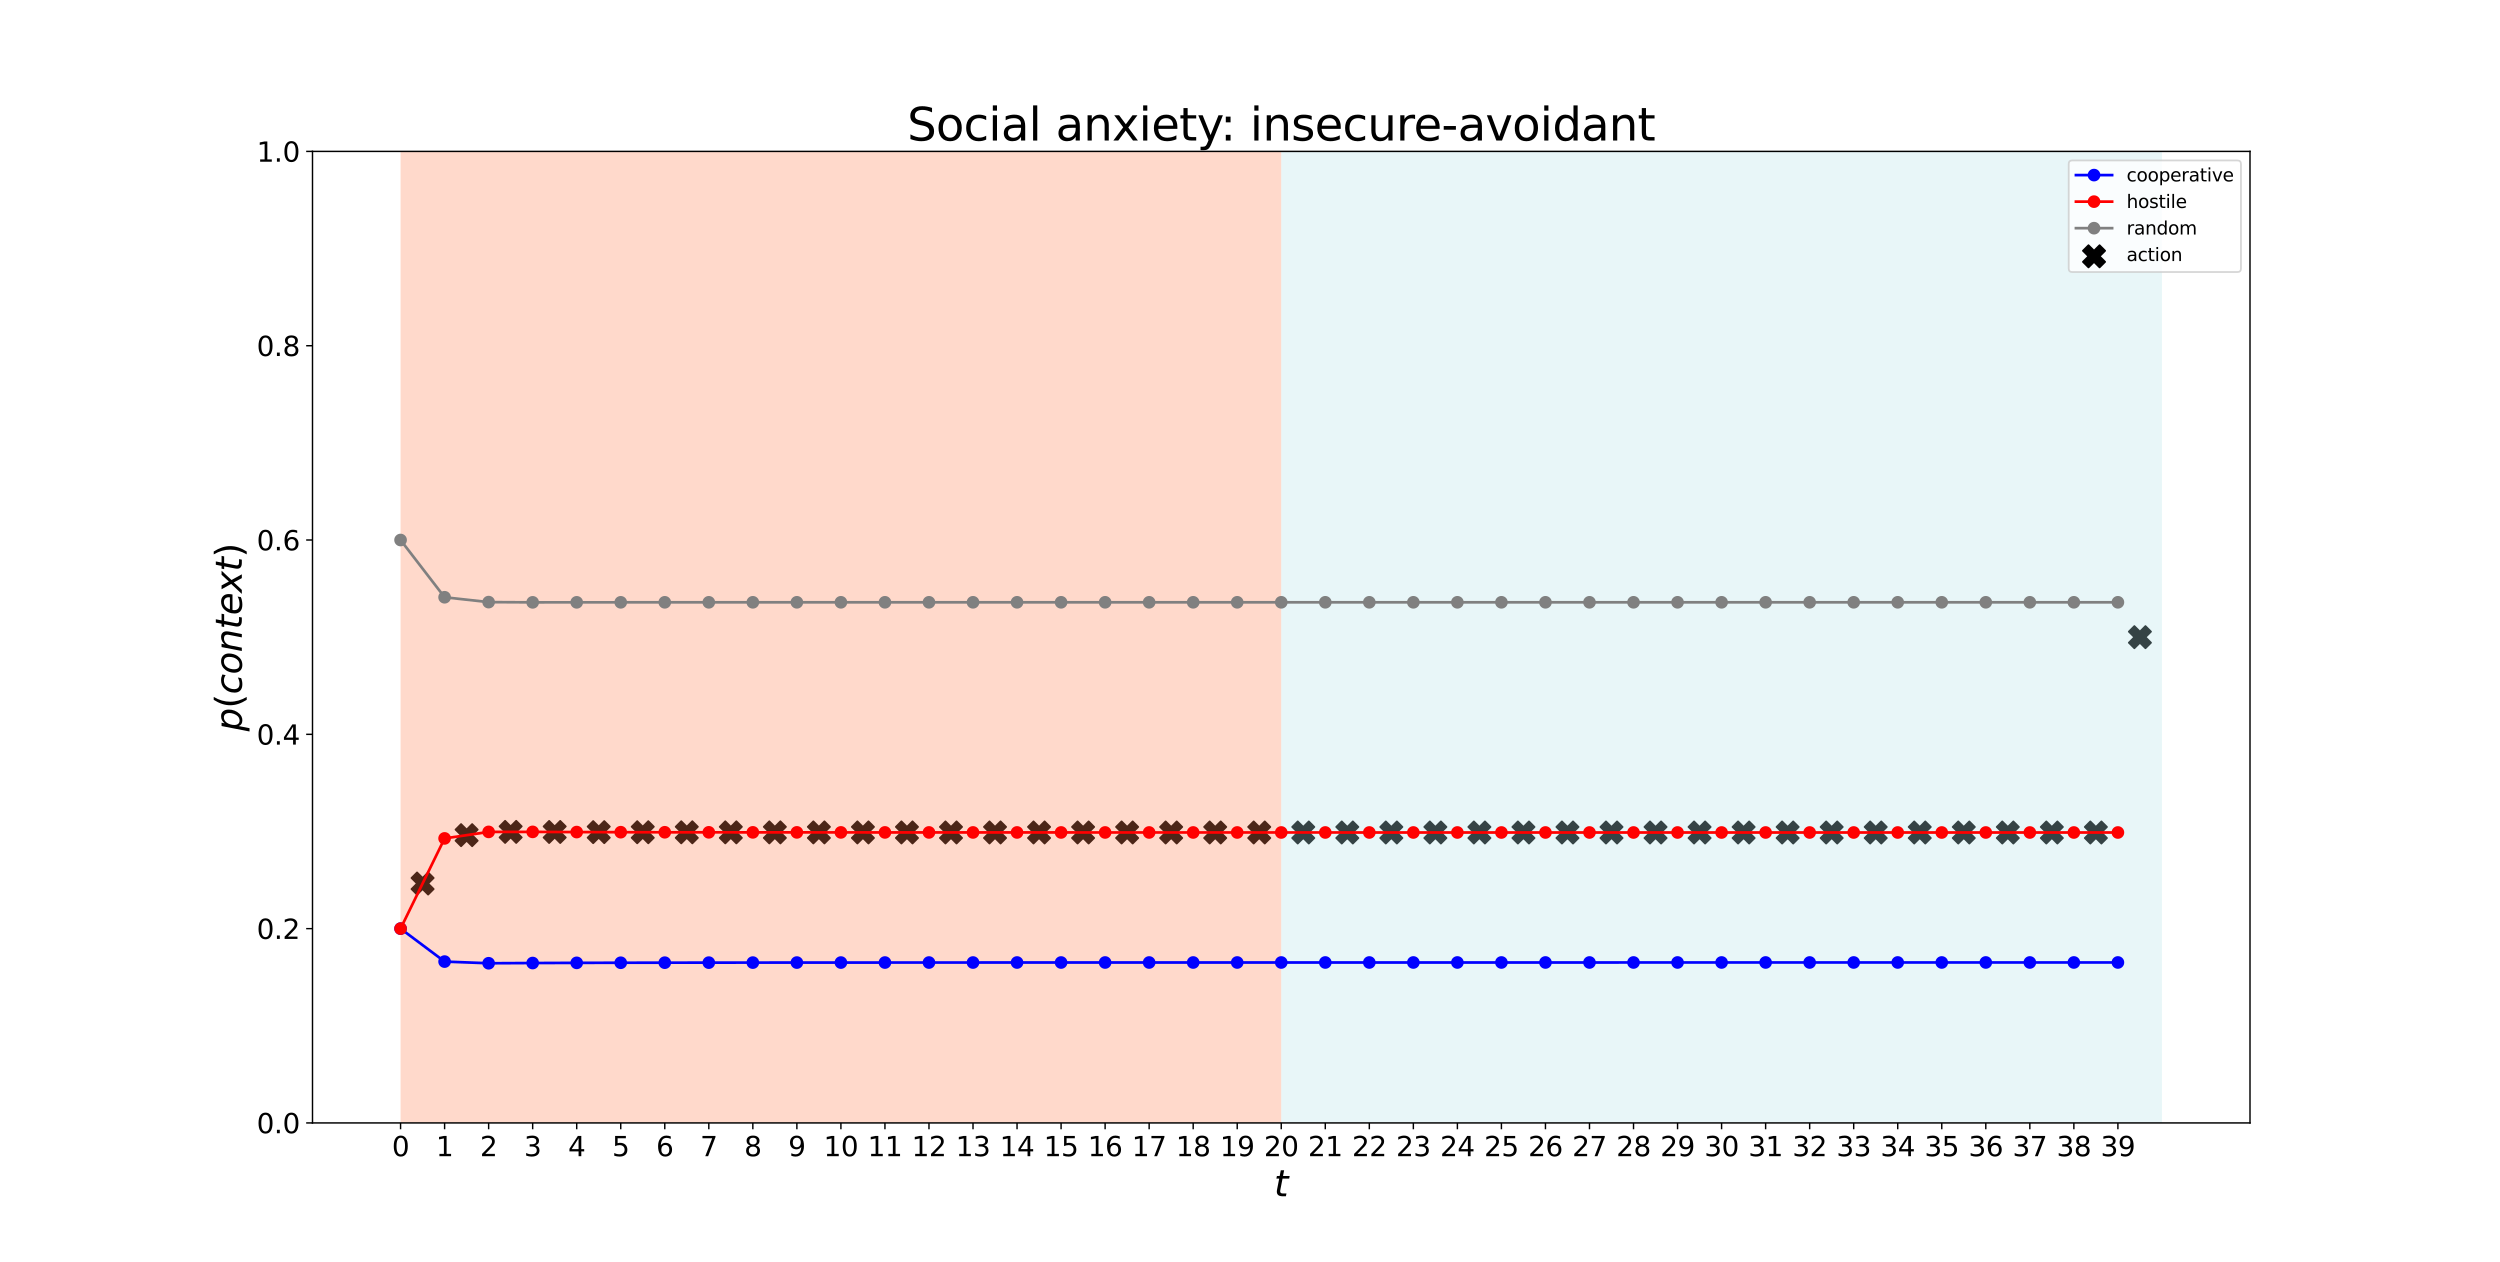 <?xml version="1.0" encoding="utf-8" standalone="no"?>
<!DOCTYPE svg PUBLIC "-//W3C//DTD SVG 1.1//EN"
  "http://www.w3.org/Graphics/SVG/1.1/DTD/svg11.dtd">
<svg height="697.68pt" version="1.1" viewBox="0 0 1382.4 697.68" width="1382.4pt" xmlns="http://www.w3.org/2000/svg" xmlns:xlink="http://www.w3.org/1999/xlink">
 <defs>
  <style type="text/css">*{stroke-linecap:butt;stroke-linejoin:round;}</style>
 </defs>
 <g id="figure_1">
  <g id="patch_1">
   <path d="M 0 697.68 
L 1382.4 697.68 
L 1382.4 0 
L 0 0 
z
" style="fill:#ffffff;"/>
  </g>
  <g id="axes_1">
   <g id="patch_2">
    <path d="M 172.8 620.935 
L 1244.16 620.935 
L 1244.16 83.722 
L 172.8 83.722 
z
" style="fill:#ffffff;"/>
   </g>
   <g id="PathCollection_1">
    <path clip-path="url(#p7ddff11a52)" d="M 230.611 494.674 
L 233.673 491.612 
L 236.735 494.674 
L 239.796 491.612 
L 236.735 488.55 
L 239.796 485.489 
L 236.735 482.427 
L 233.673 485.489 
L 230.611 482.427 
L 227.549 485.489 
L 230.611 488.55 
L 227.549 491.612 
z
" style="stroke:#000000;"/>
    <path clip-path="url(#p7ddff11a52)" d="M 254.96 467.93 
L 258.022 464.868 
L 261.084 467.93 
L 264.146 464.868 
L 261.084 461.806 
L 264.146 458.745 
L 261.084 455.683 
L 258.022 458.745 
L 254.96 455.683 
L 251.898 458.745 
L 254.96 461.806 
L 251.898 464.868 
z
" style="stroke:#000000;"/>
    <path clip-path="url(#p7ddff11a52)" d="M 279.309 466.125 
L 282.371 463.063 
L 285.433 466.125 
L 288.495 463.063 
L 285.433 460.001 
L 288.495 456.939 
L 285.433 453.877 
L 282.371 456.939 
L 279.309 453.877 
L 276.247 456.939 
L 279.309 460.001 
L 276.247 463.063 
z
" style="stroke:#000000;"/>
    <path clip-path="url(#p7ddff11a52)" d="M 303.658 466.174 
L 306.72 463.113 
L 309.782 466.174 
L 312.844 463.113 
L 309.782 460.051 
L 312.844 456.989 
L 309.782 453.927 
L 306.72 456.989 
L 303.658 453.927 
L 300.596 456.989 
L 303.658 460.051 
L 300.596 463.113 
z
" style="stroke:#000000;"/>
    <path clip-path="url(#p7ddff11a52)" d="M 328.007 466.261 
L 331.069 463.199 
L 334.131 466.261 
L 337.193 463.199 
L 334.131 460.137 
L 337.193 457.076 
L 334.131 454.014 
L 331.069 457.076 
L 328.007 454.014 
L 324.945 457.076 
L 328.007 460.137 
L 324.945 463.199 
z
" style="stroke:#000000;"/>
    <path clip-path="url(#p7ddff11a52)" d="M 352.356 466.316 
L 355.418 463.254 
L 358.48 466.316 
L 361.542 463.254 
L 358.48 460.192 
L 361.542 457.13 
L 358.48 454.068 
L 355.418 457.13 
L 352.356 454.068 
L 349.294 457.13 
L 352.356 460.192 
L 349.294 463.254 
z
" style="stroke:#000000;"/>
    <path clip-path="url(#p7ddff11a52)" d="M 376.705 466.351 
L 379.767 463.289 
L 382.829 466.351 
L 385.891 463.289 
L 382.829 460.227 
L 385.891 457.165 
L 382.829 454.103 
L 379.767 457.165 
L 376.705 454.103 
L 373.644 457.165 
L 376.705 460.227 
L 373.644 463.289 
z
" style="stroke:#000000;"/>
    <path clip-path="url(#p7ddff11a52)" d="M 401.055 466.375 
L 404.116 463.313 
L 407.178 466.375 
L 410.24 463.313 
L 407.178 460.251 
L 410.24 457.189 
L 407.178 454.127 
L 404.116 457.189 
L 401.055 454.127 
L 397.993 457.189 
L 401.055 460.251 
L 397.993 463.313 
z
" style="stroke:#000000;"/>
    <path clip-path="url(#p7ddff11a52)" d="M 425.404 466.392 
L 428.465 463.33 
L 431.527 466.392 
L 434.589 463.33 
L 431.527 460.268 
L 434.589 457.206 
L 431.527 454.144 
L 428.465 457.206 
L 425.404 454.144 
L 422.342 457.206 
L 425.404 460.268 
L 422.342 463.33 
z
" style="stroke:#000000;"/>
    <path clip-path="url(#p7ddff11a52)" d="M 449.753 466.404 
L 452.815 463.343 
L 455.876 466.404 
L 458.938 463.343 
L 455.876 460.281 
L 458.938 457.219 
L 455.876 454.157 
L 452.815 457.219 
L 449.753 454.157 
L 446.691 457.219 
L 449.753 460.281 
L 446.691 463.343 
z
" style="stroke:#000000;"/>
    <path clip-path="url(#p7ddff11a52)" d="M 474.102 466.414 
L 477.164 463.352 
L 480.225 466.414 
L 483.287 463.352 
L 480.225 460.29 
L 483.287 457.228 
L 480.225 454.167 
L 477.164 457.228 
L 474.102 454.167 
L 471.04 457.228 
L 474.102 460.29 
L 471.04 463.352 
z
" style="stroke:#000000;"/>
    <path clip-path="url(#p7ddff11a52)" d="M 498.451 466.422 
L 501.513 463.36 
L 504.575 466.422 
L 507.636 463.36 
L 504.575 460.298 
L 507.636 457.236 
L 504.575 454.174 
L 501.513 457.236 
L 498.451 454.174 
L 495.389 457.236 
L 498.451 460.298 
L 495.389 463.36 
z
" style="stroke:#000000;"/>
    <path clip-path="url(#p7ddff11a52)" d="M 522.8 466.427 
L 525.862 463.366 
L 528.924 466.427 
L 531.986 463.366 
L 528.924 460.304 
L 531.986 457.242 
L 528.924 454.18 
L 525.862 457.242 
L 522.8 454.18 
L 519.738 457.242 
L 522.8 460.304 
L 519.738 463.366 
z
" style="stroke:#000000;"/>
    <path clip-path="url(#p7ddff11a52)" d="M 547.149 466.432 
L 550.211 463.37 
L 553.273 466.432 
L 556.335 463.37 
L 553.273 460.309 
L 556.335 457.247 
L 553.273 454.185 
L 550.211 457.247 
L 547.149 454.185 
L 544.087 457.247 
L 547.149 460.309 
L 544.087 463.37 
z
" style="stroke:#000000;"/>
    <path clip-path="url(#p7ddff11a52)" d="M 571.498 466.436 
L 574.56 463.374 
L 577.622 466.436 
L 580.684 463.374 
L 577.622 460.312 
L 580.684 457.251 
L 577.622 454.189 
L 574.56 457.251 
L 571.498 454.189 
L 568.436 457.251 
L 571.498 460.312 
L 568.436 463.374 
z
" style="stroke:#000000;"/>
    <path clip-path="url(#p7ddff11a52)" d="M 595.847 466.439 
L 598.909 463.378 
L 601.971 466.439 
L 605.033 463.378 
L 601.971 460.316 
L 605.033 457.254 
L 601.971 454.192 
L 598.909 457.254 
L 595.847 454.192 
L 592.785 457.254 
L 595.847 460.316 
L 592.785 463.378 
z
" style="stroke:#000000;"/>
    <path clip-path="url(#p7ddff11a52)" d="M 620.196 466.442 
L 623.258 463.38 
L 626.32 466.442 
L 629.382 463.38 
L 626.32 460.318 
L 629.382 457.257 
L 626.32 454.195 
L 623.258 457.257 
L 620.196 454.195 
L 617.134 457.257 
L 620.196 460.318 
L 617.134 463.38 
z
" style="stroke:#000000;"/>
    <path clip-path="url(#p7ddff11a52)" d="M 644.545 466.444 
L 647.607 463.383 
L 650.669 466.444 
L 653.731 463.383 
L 650.669 460.321 
L 653.731 457.259 
L 650.669 454.197 
L 647.607 457.259 
L 644.545 454.197 
L 641.484 457.259 
L 644.545 460.321 
L 641.484 463.383 
z
" style="stroke:#000000;"/>
    <path clip-path="url(#p7ddff11a52)" d="M 668.895 466.446 
L 671.956 463.385 
L 675.018 466.446 
L 678.08 463.385 
L 675.018 460.323 
L 678.08 457.261 
L 675.018 454.199 
L 671.956 457.261 
L 668.895 454.199 
L 665.833 457.261 
L 668.895 460.323 
L 665.833 463.385 
z
" style="stroke:#000000;"/>
    <path clip-path="url(#p7ddff11a52)" d="M 693.244 466.448 
L 696.305 463.386 
L 699.367 466.448 
L 702.429 463.386 
L 699.367 460.324 
L 702.429 457.263 
L 699.367 454.201 
L 696.305 457.263 
L 693.244 454.201 
L 690.182 457.263 
L 693.244 460.324 
L 690.182 463.386 
z
" style="stroke:#000000;"/>
    <path clip-path="url(#p7ddff11a52)" d="M 717.593 466.45 
L 720.655 463.388 
L 723.716 466.45 
L 726.778 463.388 
L 723.716 460.326 
L 726.778 457.264 
L 723.716 454.202 
L 720.655 457.264 
L 717.593 454.202 
L 714.531 457.264 
L 717.593 460.326 
L 714.531 463.388 
z
" style="stroke:#000000;"/>
    <path clip-path="url(#p7ddff11a52)" d="M 741.942 466.451 
L 745.004 463.389 
L 748.065 466.451 
L 751.127 463.389 
L 748.065 460.327 
L 751.127 457.265 
L 748.065 454.203 
L 745.004 457.265 
L 741.942 454.203 
L 738.88 457.265 
L 741.942 460.327 
L 738.88 463.389 
z
" style="stroke:#000000;"/>
    <path clip-path="url(#p7ddff11a52)" d="M 766.291 466.452 
L 769.353 463.39 
L 772.415 466.452 
L 775.476 463.39 
L 772.415 460.328 
L 775.476 457.266 
L 772.415 454.205 
L 769.353 457.266 
L 766.291 454.205 
L 763.229 457.266 
L 766.291 460.328 
L 763.229 463.39 
z
" style="stroke:#000000;"/>
    <path clip-path="url(#p7ddff11a52)" d="M 790.64 466.453 
L 793.702 463.391 
L 796.764 466.453 
L 799.826 463.391 
L 796.764 460.329 
L 799.826 457.267 
L 796.764 454.206 
L 793.702 457.267 
L 790.64 454.206 
L 787.578 457.267 
L 790.64 460.329 
L 787.578 463.391 
z
" style="stroke:#000000;"/>
    <path clip-path="url(#p7ddff11a52)" d="M 814.989 466.454 
L 818.051 463.392 
L 821.113 466.454 
L 824.175 463.392 
L 821.113 460.33 
L 824.175 457.268 
L 821.113 454.206 
L 818.051 457.268 
L 814.989 454.206 
L 811.927 457.268 
L 814.989 460.33 
L 811.927 463.392 
z
" style="stroke:#000000;"/>
    <path clip-path="url(#p7ddff11a52)" d="M 839.338 466.455 
L 842.4 463.393 
L 845.462 466.455 
L 848.524 463.393 
L 845.462 460.331 
L 848.524 457.269 
L 845.462 454.207 
L 842.4 457.269 
L 839.338 454.207 
L 836.276 457.269 
L 839.338 460.331 
L 836.276 463.393 
z
" style="stroke:#000000;"/>
    <path clip-path="url(#p7ddff11a52)" d="M 863.687 466.455 
L 866.749 463.393 
L 869.811 466.455 
L 872.873 463.393 
L 869.811 460.332 
L 872.873 457.27 
L 869.811 454.208 
L 866.749 457.27 
L 863.687 454.208 
L 860.625 457.27 
L 863.687 460.332 
L 860.625 463.393 
z
" style="stroke:#000000;"/>
    <path clip-path="url(#p7ddff11a52)" d="M 888.036 466.456 
L 891.098 463.394 
L 894.16 466.456 
L 897.222 463.394 
L 894.16 460.332 
L 897.222 457.27 
L 894.16 454.209 
L 891.098 457.27 
L 888.036 454.209 
L 884.974 457.27 
L 888.036 460.332 
L 884.974 463.394 
z
" style="stroke:#000000;"/>
    <path clip-path="url(#p7ddff11a52)" d="M 912.385 466.457 
L 915.447 463.395 
L 918.509 466.457 
L 921.571 463.395 
L 918.509 460.333 
L 921.571 457.271 
L 918.509 454.209 
L 915.447 457.271 
L 912.385 454.209 
L 909.324 457.271 
L 912.385 460.333 
L 909.324 463.395 
z
" style="stroke:#000000;"/>
    <path clip-path="url(#p7ddff11a52)" d="M 936.735 466.457 
L 939.796 463.395 
L 942.858 466.457 
L 945.92 463.395 
L 942.858 460.333 
L 945.92 457.271 
L 942.858 454.21 
L 939.796 457.271 
L 936.735 454.21 
L 933.673 457.271 
L 936.735 460.333 
L 933.673 463.395 
z
" style="stroke:#000000;"/>
    <path clip-path="url(#p7ddff11a52)" d="M 961.084 466.458 
L 964.145 463.396 
L 967.207 466.458 
L 970.269 463.396 
L 967.207 460.334 
L 970.269 457.272 
L 967.207 454.21 
L 964.145 457.272 
L 961.084 454.21 
L 958.022 457.272 
L 961.084 460.334 
L 958.022 463.396 
z
" style="stroke:#000000;"/>
    <path clip-path="url(#p7ddff11a52)" d="M 985.433 466.458 
L 988.495 463.396 
L 991.556 466.458 
L 994.618 463.396 
L 991.556 460.334 
L 994.618 457.272 
L 991.556 454.211 
L 988.495 457.272 
L 985.433 454.211 
L 982.371 457.272 
L 985.433 460.334 
L 982.371 463.396 
z
" style="stroke:#000000;"/>
    <path clip-path="url(#p7ddff11a52)" d="M 1009.782 466.458 
L 1012.844 463.397 
L 1015.905 466.458 
L 1018.967 463.397 
L 1015.905 460.335 
L 1018.967 457.273 
L 1015.905 454.211 
L 1012.844 457.273 
L 1009.782 454.211 
L 1006.72 457.273 
L 1009.782 460.335 
L 1006.72 463.397 
z
" style="stroke:#000000;"/>
    <path clip-path="url(#p7ddff11a52)" d="M 1034.131 466.459 
L 1037.193 463.397 
L 1040.255 466.459 
L 1043.316 463.397 
L 1040.255 460.335 
L 1043.316 457.273 
L 1040.255 454.211 
L 1037.193 457.273 
L 1034.131 454.211 
L 1031.069 457.273 
L 1034.131 460.335 
L 1031.069 463.397 
z
" style="stroke:#000000;"/>
    <path clip-path="url(#p7ddff11a52)" d="M 1058.48 466.459 
L 1061.542 463.397 
L 1064.604 466.459 
L 1067.666 463.397 
L 1064.604 460.335 
L 1067.666 457.273 
L 1064.604 454.212 
L 1061.542 457.273 
L 1058.48 454.212 
L 1055.418 457.273 
L 1058.48 460.335 
L 1055.418 463.397 
z
" style="stroke:#000000;"/>
    <path clip-path="url(#p7ddff11a52)" d="M 1082.829 466.459 
L 1085.891 463.397 
L 1088.953 466.459 
L 1092.015 463.397 
L 1088.953 460.336 
L 1092.015 457.274 
L 1088.953 454.212 
L 1085.891 457.274 
L 1082.829 454.212 
L 1079.767 457.274 
L 1082.829 460.336 
L 1079.767 463.397 
z
" style="stroke:#000000;"/>
    <path clip-path="url(#p7ddff11a52)" d="M 1107.178 466.46 
L 1110.24 463.398 
L 1113.302 466.46 
L 1116.364 463.398 
L 1113.302 460.336 
L 1116.364 457.274 
L 1113.302 454.212 
L 1110.24 457.274 
L 1107.178 454.212 
L 1104.116 457.274 
L 1107.178 460.336 
L 1104.116 463.398 
z
" style="stroke:#000000;"/>
    <path clip-path="url(#p7ddff11a52)" d="M 1131.527 466.46 
L 1134.589 463.398 
L 1137.651 466.46 
L 1140.713 463.398 
L 1137.651 460.336 
L 1140.713 457.274 
L 1137.651 454.212 
L 1134.589 457.274 
L 1131.527 454.212 
L 1128.465 457.274 
L 1131.527 460.336 
L 1128.465 463.398 
z
" style="stroke:#000000;"/>
    <path clip-path="url(#p7ddff11a52)" d="M 1155.876 466.46 
L 1158.938 463.398 
L 1162 466.46 
L 1165.062 463.398 
L 1162 460.336 
L 1165.062 457.275 
L 1162 454.213 
L 1158.938 457.275 
L 1155.876 454.213 
L 1152.814 457.275 
L 1155.876 460.336 
L 1152.814 463.398 
z
" style="stroke:#000000;"/>
    <path clip-path="url(#p7ddff11a52)" d="M 1180.225 358.452 
L 1183.287 355.39 
L 1186.349 358.452 
L 1189.411 355.39 
L 1186.349 352.328 
L 1189.411 349.267 
L 1186.349 346.205 
L 1183.287 349.267 
L 1180.225 346.205 
L 1177.164 349.267 
L 1180.225 352.328 
L 1177.164 355.39 
z
" style="stroke:#000000;"/>
   </g>
   <g id="patch_3">
    <path clip-path="url(#p7ddff11a52)" d="M 221.498 620.935 
L 221.498 83.722 
L 708.48 83.722 
L 708.48 620.935 
z
" style="fill:#ff7f50;opacity:0.3;"/>
   </g>
   <g id="patch_4">
    <path clip-path="url(#p7ddff11a52)" d="M 708.48 620.935 
L 708.48 83.722 
L 1195.462 83.722 
L 1195.462 620.935 
z
" style="fill:#b0e0e6;opacity:0.3;"/>
   </g>
   <g id="matplotlib.axis_1">
    <g id="xtick_1">
     <g id="line2d_1">
      <defs>
       <path d="M 0 0 
L 0 3.5 
" id="m5ba0fad2e3" style="stroke:#000000;stroke-width:0.8;"/>
      </defs>
      <g>
       <use style="stroke:#000000;stroke-width:0.8;" x="221.498" xlink:href="#m5ba0fad2e3" y="620.935"/>
      </g>
     </g>
     <g id="text_1">
      <!-- 0 -->
      <g transform="translate(216.726 639.333)scale(0.15 -0.15)">
       <defs>
        <path d="M 2034 4250 
Q 1547 4250 1301 3770 
Q 1056 3291 1056 2328 
Q 1056 1369 1301 889 
Q 1547 409 2034 409 
Q 2525 409 2770 889 
Q 3016 1369 3016 2328 
Q 3016 3291 2770 3770 
Q 2525 4250 2034 4250 
z
M 2034 4750 
Q 2819 4750 3233 4129 
Q 3647 3509 3647 2328 
Q 3647 1150 3233 529 
Q 2819 -91 2034 -91 
Q 1250 -91 836 529 
Q 422 1150 422 2328 
Q 422 3509 836 4129 
Q 1250 4750 2034 4750 
z
" id="DejaVuSans-30" transform="scale(0.016)"/>
       </defs>
       <use xlink:href="#DejaVuSans-30"/>
      </g>
     </g>
    </g>
    <g id="xtick_2">
     <g id="line2d_2">
      <g>
       <use style="stroke:#000000;stroke-width:0.8;" x="245.847" xlink:href="#m5ba0fad2e3" y="620.935"/>
      </g>
     </g>
     <g id="text_2">
      <!-- 1 -->
      <g transform="translate(241.075 639.333)scale(0.15 -0.15)">
       <defs>
        <path d="M 794 531 
L 1825 531 
L 1825 4091 
L 703 3866 
L 703 4441 
L 1819 4666 
L 2450 4666 
L 2450 531 
L 3481 531 
L 3481 0 
L 794 0 
L 794 531 
z
" id="DejaVuSans-31" transform="scale(0.016)"/>
       </defs>
       <use xlink:href="#DejaVuSans-31"/>
      </g>
     </g>
    </g>
    <g id="xtick_3">
     <g id="line2d_3">
      <g>
       <use style="stroke:#000000;stroke-width:0.8;" x="270.196" xlink:href="#m5ba0fad2e3" y="620.935"/>
      </g>
     </g>
     <g id="text_3">
      <!-- 2 -->
      <g transform="translate(265.424 639.333)scale(0.15 -0.15)">
       <defs>
        <path d="M 1228 531 
L 3431 531 
L 3431 0 
L 469 0 
L 469 531 
Q 828 903 1448 1529 
Q 2069 2156 2228 2338 
Q 2531 2678 2651 2914 
Q 2772 3150 2772 3378 
Q 2772 3750 2511 3984 
Q 2250 4219 1831 4219 
Q 1534 4219 1204 4116 
Q 875 4013 500 3803 
L 500 4441 
Q 881 4594 1212 4672 
Q 1544 4750 1819 4750 
Q 2544 4750 2975 4387 
Q 3406 4025 3406 3419 
Q 3406 3131 3298 2873 
Q 3191 2616 2906 2266 
Q 2828 2175 2409 1742 
Q 1991 1309 1228 531 
z
" id="DejaVuSans-32" transform="scale(0.016)"/>
       </defs>
       <use xlink:href="#DejaVuSans-32"/>
      </g>
     </g>
    </g>
    <g id="xtick_4">
     <g id="line2d_4">
      <g>
       <use style="stroke:#000000;stroke-width:0.8;" x="294.545" xlink:href="#m5ba0fad2e3" y="620.935"/>
      </g>
     </g>
     <g id="text_4">
      <!-- 3 -->
      <g transform="translate(289.774 639.333)scale(0.15 -0.15)">
       <defs>
        <path d="M 2597 2516 
Q 3050 2419 3304 2112 
Q 3559 1806 3559 1356 
Q 3559 666 3084 287 
Q 2609 -91 1734 -91 
Q 1441 -91 1130 -33 
Q 819 25 488 141 
L 488 750 
Q 750 597 1062 519 
Q 1375 441 1716 441 
Q 2309 441 2620 675 
Q 2931 909 2931 1356 
Q 2931 1769 2642 2001 
Q 2353 2234 1838 2234 
L 1294 2234 
L 1294 2753 
L 1863 2753 
Q 2328 2753 2575 2939 
Q 2822 3125 2822 3475 
Q 2822 3834 2567 4026 
Q 2313 4219 1838 4219 
Q 1578 4219 1281 4162 
Q 984 4106 628 3988 
L 628 4550 
Q 988 4650 1302 4700 
Q 1616 4750 1894 4750 
Q 2613 4750 3031 4423 
Q 3450 4097 3450 3541 
Q 3450 3153 3228 2886 
Q 3006 2619 2597 2516 
z
" id="DejaVuSans-33" transform="scale(0.016)"/>
       </defs>
       <use xlink:href="#DejaVuSans-33"/>
      </g>
     </g>
    </g>
    <g id="xtick_5">
     <g id="line2d_5">
      <g>
       <use style="stroke:#000000;stroke-width:0.8;" x="318.895" xlink:href="#m5ba0fad2e3" y="620.935"/>
      </g>
     </g>
     <g id="text_5">
      <!-- 4 -->
      <g transform="translate(314.123 639.333)scale(0.15 -0.15)">
       <defs>
        <path d="M 2419 4116 
L 825 1625 
L 2419 1625 
L 2419 4116 
z
M 2253 4666 
L 3047 4666 
L 3047 1625 
L 3713 1625 
L 3713 1100 
L 3047 1100 
L 3047 0 
L 2419 0 
L 2419 1100 
L 313 1100 
L 313 1709 
L 2253 4666 
z
" id="DejaVuSans-34" transform="scale(0.016)"/>
       </defs>
       <use xlink:href="#DejaVuSans-34"/>
      </g>
     </g>
    </g>
    <g id="xtick_6">
     <g id="line2d_6">
      <g>
       <use style="stroke:#000000;stroke-width:0.8;" x="343.244" xlink:href="#m5ba0fad2e3" y="620.935"/>
      </g>
     </g>
     <g id="text_6">
      <!-- 5 -->
      <g transform="translate(338.472 639.333)scale(0.15 -0.15)">
       <defs>
        <path d="M 691 4666 
L 3169 4666 
L 3169 4134 
L 1269 4134 
L 1269 2991 
Q 1406 3038 1543 3061 
Q 1681 3084 1819 3084 
Q 2600 3084 3056 2656 
Q 3513 2228 3513 1497 
Q 3513 744 3044 326 
Q 2575 -91 1722 -91 
Q 1428 -91 1123 -41 
Q 819 9 494 109 
L 494 744 
Q 775 591 1075 516 
Q 1375 441 1709 441 
Q 2250 441 2565 725 
Q 2881 1009 2881 1497 
Q 2881 1984 2565 2268 
Q 2250 2553 1709 2553 
Q 1456 2553 1204 2497 
Q 953 2441 691 2322 
L 691 4666 
z
" id="DejaVuSans-35" transform="scale(0.016)"/>
       </defs>
       <use xlink:href="#DejaVuSans-35"/>
      </g>
     </g>
    </g>
    <g id="xtick_7">
     <g id="line2d_7">
      <g>
       <use style="stroke:#000000;stroke-width:0.8;" x="367.593" xlink:href="#m5ba0fad2e3" y="620.935"/>
      </g>
     </g>
     <g id="text_7">
      <!-- 6 -->
      <g transform="translate(362.821 639.333)scale(0.15 -0.15)">
       <defs>
        <path d="M 2113 2584 
Q 1688 2584 1439 2293 
Q 1191 2003 1191 1497 
Q 1191 994 1439 701 
Q 1688 409 2113 409 
Q 2538 409 2786 701 
Q 3034 994 3034 1497 
Q 3034 2003 2786 2293 
Q 2538 2584 2113 2584 
z
M 3366 4563 
L 3366 3988 
Q 3128 4100 2886 4159 
Q 2644 4219 2406 4219 
Q 1781 4219 1451 3797 
Q 1122 3375 1075 2522 
Q 1259 2794 1537 2939 
Q 1816 3084 2150 3084 
Q 2853 3084 3261 2657 
Q 3669 2231 3669 1497 
Q 3669 778 3244 343 
Q 2819 -91 2113 -91 
Q 1303 -91 875 529 
Q 447 1150 447 2328 
Q 447 3434 972 4092 
Q 1497 4750 2381 4750 
Q 2619 4750 2861 4703 
Q 3103 4656 3366 4563 
z
" id="DejaVuSans-36" transform="scale(0.016)"/>
       </defs>
       <use xlink:href="#DejaVuSans-36"/>
      </g>
     </g>
    </g>
    <g id="xtick_8">
     <g id="line2d_8">
      <g>
       <use style="stroke:#000000;stroke-width:0.8;" x="391.942" xlink:href="#m5ba0fad2e3" y="620.935"/>
      </g>
     </g>
     <g id="text_8">
      <!-- 7 -->
      <g transform="translate(387.17 639.333)scale(0.15 -0.15)">
       <defs>
        <path d="M 525 4666 
L 3525 4666 
L 3525 4397 
L 1831 0 
L 1172 0 
L 2766 4134 
L 525 4134 
L 525 4666 
z
" id="DejaVuSans-37" transform="scale(0.016)"/>
       </defs>
       <use xlink:href="#DejaVuSans-37"/>
      </g>
     </g>
    </g>
    <g id="xtick_9">
     <g id="line2d_9">
      <g>
       <use style="stroke:#000000;stroke-width:0.8;" x="416.291" xlink:href="#m5ba0fad2e3" y="620.935"/>
      </g>
     </g>
     <g id="text_9">
      <!-- 8 -->
      <g transform="translate(411.519 639.333)scale(0.15 -0.15)">
       <defs>
        <path d="M 2034 2216 
Q 1584 2216 1326 1975 
Q 1069 1734 1069 1313 
Q 1069 891 1326 650 
Q 1584 409 2034 409 
Q 2484 409 2743 651 
Q 3003 894 3003 1313 
Q 3003 1734 2745 1975 
Q 2488 2216 2034 2216 
z
M 1403 2484 
Q 997 2584 770 2862 
Q 544 3141 544 3541 
Q 544 4100 942 4425 
Q 1341 4750 2034 4750 
Q 2731 4750 3128 4425 
Q 3525 4100 3525 3541 
Q 3525 3141 3298 2862 
Q 3072 2584 2669 2484 
Q 3125 2378 3379 2068 
Q 3634 1759 3634 1313 
Q 3634 634 3220 271 
Q 2806 -91 2034 -91 
Q 1263 -91 848 271 
Q 434 634 434 1313 
Q 434 1759 690 2068 
Q 947 2378 1403 2484 
z
M 1172 3481 
Q 1172 3119 1398 2916 
Q 1625 2713 2034 2713 
Q 2441 2713 2670 2916 
Q 2900 3119 2900 3481 
Q 2900 3844 2670 4047 
Q 2441 4250 2034 4250 
Q 1625 4250 1398 4047 
Q 1172 3844 1172 3481 
z
" id="DejaVuSans-38" transform="scale(0.016)"/>
       </defs>
       <use xlink:href="#DejaVuSans-38"/>
      </g>
     </g>
    </g>
    <g id="xtick_10">
     <g id="line2d_10">
      <g>
       <use style="stroke:#000000;stroke-width:0.8;" x="440.64" xlink:href="#m5ba0fad2e3" y="620.935"/>
      </g>
     </g>
     <g id="text_10">
      <!-- 9 -->
      <g transform="translate(435.868 639.333)scale(0.15 -0.15)">
       <defs>
        <path d="M 703 97 
L 703 672 
Q 941 559 1184 500 
Q 1428 441 1663 441 
Q 2288 441 2617 861 
Q 2947 1281 2994 2138 
Q 2813 1869 2534 1725 
Q 2256 1581 1919 1581 
Q 1219 1581 811 2004 
Q 403 2428 403 3163 
Q 403 3881 828 4315 
Q 1253 4750 1959 4750 
Q 2769 4750 3195 4129 
Q 3622 3509 3622 2328 
Q 3622 1225 3098 567 
Q 2575 -91 1691 -91 
Q 1453 -91 1209 -44 
Q 966 3 703 97 
z
M 1959 2075 
Q 2384 2075 2632 2365 
Q 2881 2656 2881 3163 
Q 2881 3666 2632 3958 
Q 2384 4250 1959 4250 
Q 1534 4250 1286 3958 
Q 1038 3666 1038 3163 
Q 1038 2656 1286 2365 
Q 1534 2075 1959 2075 
z
" id="DejaVuSans-39" transform="scale(0.016)"/>
       </defs>
       <use xlink:href="#DejaVuSans-39"/>
      </g>
     </g>
    </g>
    <g id="xtick_11">
     <g id="line2d_11">
      <g>
       <use style="stroke:#000000;stroke-width:0.8;" x="464.989" xlink:href="#m5ba0fad2e3" y="620.935"/>
      </g>
     </g>
     <g id="text_11">
      <!-- 10 -->
      <g transform="translate(455.445 639.333)scale(0.15 -0.15)">
       <use xlink:href="#DejaVuSans-31"/>
       <use x="63.623" xlink:href="#DejaVuSans-30"/>
      </g>
     </g>
    </g>
    <g id="xtick_12">
     <g id="line2d_12">
      <g>
       <use style="stroke:#000000;stroke-width:0.8;" x="489.338" xlink:href="#m5ba0fad2e3" y="620.935"/>
      </g>
     </g>
     <g id="text_12">
      <!-- 11 -->
      <g transform="translate(479.794 639.333)scale(0.15 -0.15)">
       <use xlink:href="#DejaVuSans-31"/>
       <use x="63.623" xlink:href="#DejaVuSans-31"/>
      </g>
     </g>
    </g>
    <g id="xtick_13">
     <g id="line2d_13">
      <g>
       <use style="stroke:#000000;stroke-width:0.8;" x="513.687" xlink:href="#m5ba0fad2e3" y="620.935"/>
      </g>
     </g>
     <g id="text_13">
      <!-- 12 -->
      <g transform="translate(504.144 639.333)scale(0.15 -0.15)">
       <use xlink:href="#DejaVuSans-31"/>
       <use x="63.623" xlink:href="#DejaVuSans-32"/>
      </g>
     </g>
    </g>
    <g id="xtick_14">
     <g id="line2d_14">
      <g>
       <use style="stroke:#000000;stroke-width:0.8;" x="538.036" xlink:href="#m5ba0fad2e3" y="620.935"/>
      </g>
     </g>
     <g id="text_14">
      <!-- 13 -->
      <g transform="translate(528.493 639.333)scale(0.15 -0.15)">
       <use xlink:href="#DejaVuSans-31"/>
       <use x="63.623" xlink:href="#DejaVuSans-33"/>
      </g>
     </g>
    </g>
    <g id="xtick_15">
     <g id="line2d_15">
      <g>
       <use style="stroke:#000000;stroke-width:0.8;" x="562.385" xlink:href="#m5ba0fad2e3" y="620.935"/>
      </g>
     </g>
     <g id="text_15">
      <!-- 14 -->
      <g transform="translate(552.842 639.333)scale(0.15 -0.15)">
       <use xlink:href="#DejaVuSans-31"/>
       <use x="63.623" xlink:href="#DejaVuSans-34"/>
      </g>
     </g>
    </g>
    <g id="xtick_16">
     <g id="line2d_16">
      <g>
       <use style="stroke:#000000;stroke-width:0.8;" x="586.735" xlink:href="#m5ba0fad2e3" y="620.935"/>
      </g>
     </g>
     <g id="text_16">
      <!-- 15 -->
      <g transform="translate(577.191 639.333)scale(0.15 -0.15)">
       <use xlink:href="#DejaVuSans-31"/>
       <use x="63.623" xlink:href="#DejaVuSans-35"/>
      </g>
     </g>
    </g>
    <g id="xtick_17">
     <g id="line2d_17">
      <g>
       <use style="stroke:#000000;stroke-width:0.8;" x="611.084" xlink:href="#m5ba0fad2e3" y="620.935"/>
      </g>
     </g>
     <g id="text_17">
      <!-- 16 -->
      <g transform="translate(601.54 639.333)scale(0.15 -0.15)">
       <use xlink:href="#DejaVuSans-31"/>
       <use x="63.623" xlink:href="#DejaVuSans-36"/>
      </g>
     </g>
    </g>
    <g id="xtick_18">
     <g id="line2d_18">
      <g>
       <use style="stroke:#000000;stroke-width:0.8;" x="635.433" xlink:href="#m5ba0fad2e3" y="620.935"/>
      </g>
     </g>
     <g id="text_18">
      <!-- 17 -->
      <g transform="translate(625.889 639.333)scale(0.15 -0.15)">
       <use xlink:href="#DejaVuSans-31"/>
       <use x="63.623" xlink:href="#DejaVuSans-37"/>
      </g>
     </g>
    </g>
    <g id="xtick_19">
     <g id="line2d_19">
      <g>
       <use style="stroke:#000000;stroke-width:0.8;" x="659.782" xlink:href="#m5ba0fad2e3" y="620.935"/>
      </g>
     </g>
     <g id="text_19">
      <!-- 18 -->
      <g transform="translate(650.238 639.333)scale(0.15 -0.15)">
       <use xlink:href="#DejaVuSans-31"/>
       <use x="63.623" xlink:href="#DejaVuSans-38"/>
      </g>
     </g>
    </g>
    <g id="xtick_20">
     <g id="line2d_20">
      <g>
       <use style="stroke:#000000;stroke-width:0.8;" x="684.131" xlink:href="#m5ba0fad2e3" y="620.935"/>
      </g>
     </g>
     <g id="text_20">
      <!-- 19 -->
      <g transform="translate(674.587 639.333)scale(0.15 -0.15)">
       <use xlink:href="#DejaVuSans-31"/>
       <use x="63.623" xlink:href="#DejaVuSans-39"/>
      </g>
     </g>
    </g>
    <g id="xtick_21">
     <g id="line2d_21">
      <g>
       <use style="stroke:#000000;stroke-width:0.8;" x="708.48" xlink:href="#m5ba0fad2e3" y="620.935"/>
      </g>
     </g>
     <g id="text_21">
      <!-- 20 -->
      <g transform="translate(698.936 639.333)scale(0.15 -0.15)">
       <use xlink:href="#DejaVuSans-32"/>
       <use x="63.623" xlink:href="#DejaVuSans-30"/>
      </g>
     </g>
    </g>
    <g id="xtick_22">
     <g id="line2d_22">
      <g>
       <use style="stroke:#000000;stroke-width:0.8;" x="732.829" xlink:href="#m5ba0fad2e3" y="620.935"/>
      </g>
     </g>
     <g id="text_22">
      <!-- 21 -->
      <g transform="translate(723.285 639.333)scale(0.15 -0.15)">
       <use xlink:href="#DejaVuSans-32"/>
       <use x="63.623" xlink:href="#DejaVuSans-31"/>
      </g>
     </g>
    </g>
    <g id="xtick_23">
     <g id="line2d_23">
      <g>
       <use style="stroke:#000000;stroke-width:0.8;" x="757.178" xlink:href="#m5ba0fad2e3" y="620.935"/>
      </g>
     </g>
     <g id="text_23">
      <!-- 22 -->
      <g transform="translate(747.634 639.333)scale(0.15 -0.15)">
       <use xlink:href="#DejaVuSans-32"/>
       <use x="63.623" xlink:href="#DejaVuSans-32"/>
      </g>
     </g>
    </g>
    <g id="xtick_24">
     <g id="line2d_24">
      <g>
       <use style="stroke:#000000;stroke-width:0.8;" x="781.527" xlink:href="#m5ba0fad2e3" y="620.935"/>
      </g>
     </g>
     <g id="text_24">
      <!-- 23 -->
      <g transform="translate(771.984 639.333)scale(0.15 -0.15)">
       <use xlink:href="#DejaVuSans-32"/>
       <use x="63.623" xlink:href="#DejaVuSans-33"/>
      </g>
     </g>
    </g>
    <g id="xtick_25">
     <g id="line2d_25">
      <g>
       <use style="stroke:#000000;stroke-width:0.8;" x="805.876" xlink:href="#m5ba0fad2e3" y="620.935"/>
      </g>
     </g>
     <g id="text_25">
      <!-- 24 -->
      <g transform="translate(796.333 639.333)scale(0.15 -0.15)">
       <use xlink:href="#DejaVuSans-32"/>
       <use x="63.623" xlink:href="#DejaVuSans-34"/>
      </g>
     </g>
    </g>
    <g id="xtick_26">
     <g id="line2d_26">
      <g>
       <use style="stroke:#000000;stroke-width:0.8;" x="830.225" xlink:href="#m5ba0fad2e3" y="620.935"/>
      </g>
     </g>
     <g id="text_26">
      <!-- 25 -->
      <g transform="translate(820.682 639.333)scale(0.15 -0.15)">
       <use xlink:href="#DejaVuSans-32"/>
       <use x="63.623" xlink:href="#DejaVuSans-35"/>
      </g>
     </g>
    </g>
    <g id="xtick_27">
     <g id="line2d_27">
      <g>
       <use style="stroke:#000000;stroke-width:0.8;" x="854.575" xlink:href="#m5ba0fad2e3" y="620.935"/>
      </g>
     </g>
     <g id="text_27">
      <!-- 26 -->
      <g transform="translate(845.031 639.333)scale(0.15 -0.15)">
       <use xlink:href="#DejaVuSans-32"/>
       <use x="63.623" xlink:href="#DejaVuSans-36"/>
      </g>
     </g>
    </g>
    <g id="xtick_28">
     <g id="line2d_28">
      <g>
       <use style="stroke:#000000;stroke-width:0.8;" x="878.924" xlink:href="#m5ba0fad2e3" y="620.935"/>
      </g>
     </g>
     <g id="text_28">
      <!-- 27 -->
      <g transform="translate(869.38 639.333)scale(0.15 -0.15)">
       <use xlink:href="#DejaVuSans-32"/>
       <use x="63.623" xlink:href="#DejaVuSans-37"/>
      </g>
     </g>
    </g>
    <g id="xtick_29">
     <g id="line2d_29">
      <g>
       <use style="stroke:#000000;stroke-width:0.8;" x="903.273" xlink:href="#m5ba0fad2e3" y="620.935"/>
      </g>
     </g>
     <g id="text_29">
      <!-- 28 -->
      <g transform="translate(893.729 639.333)scale(0.15 -0.15)">
       <use xlink:href="#DejaVuSans-32"/>
       <use x="63.623" xlink:href="#DejaVuSans-38"/>
      </g>
     </g>
    </g>
    <g id="xtick_30">
     <g id="line2d_30">
      <g>
       <use style="stroke:#000000;stroke-width:0.8;" x="927.622" xlink:href="#m5ba0fad2e3" y="620.935"/>
      </g>
     </g>
     <g id="text_30">
      <!-- 29 -->
      <g transform="translate(918.078 639.333)scale(0.15 -0.15)">
       <use xlink:href="#DejaVuSans-32"/>
       <use x="63.623" xlink:href="#DejaVuSans-39"/>
      </g>
     </g>
    </g>
    <g id="xtick_31">
     <g id="line2d_31">
      <g>
       <use style="stroke:#000000;stroke-width:0.8;" x="951.971" xlink:href="#m5ba0fad2e3" y="620.935"/>
      </g>
     </g>
     <g id="text_31">
      <!-- 30 -->
      <g transform="translate(942.427 639.333)scale(0.15 -0.15)">
       <use xlink:href="#DejaVuSans-33"/>
       <use x="63.623" xlink:href="#DejaVuSans-30"/>
      </g>
     </g>
    </g>
    <g id="xtick_32">
     <g id="line2d_32">
      <g>
       <use style="stroke:#000000;stroke-width:0.8;" x="976.32" xlink:href="#m5ba0fad2e3" y="620.935"/>
      </g>
     </g>
     <g id="text_32">
      <!-- 31 -->
      <g transform="translate(966.776 639.333)scale(0.15 -0.15)">
       <use xlink:href="#DejaVuSans-33"/>
       <use x="63.623" xlink:href="#DejaVuSans-31"/>
      </g>
     </g>
    </g>
    <g id="xtick_33">
     <g id="line2d_33">
      <g>
       <use style="stroke:#000000;stroke-width:0.8;" x="1000.669" xlink:href="#m5ba0fad2e3" y="620.935"/>
      </g>
     </g>
     <g id="text_33">
      <!-- 32 -->
      <g transform="translate(991.125 639.333)scale(0.15 -0.15)">
       <use xlink:href="#DejaVuSans-33"/>
       <use x="63.623" xlink:href="#DejaVuSans-32"/>
      </g>
     </g>
    </g>
    <g id="xtick_34">
     <g id="line2d_34">
      <g>
       <use style="stroke:#000000;stroke-width:0.8;" x="1025.018" xlink:href="#m5ba0fad2e3" y="620.935"/>
      </g>
     </g>
     <g id="text_34">
      <!-- 33 -->
      <g transform="translate(1015.474 639.333)scale(0.15 -0.15)">
       <use xlink:href="#DejaVuSans-33"/>
       <use x="63.623" xlink:href="#DejaVuSans-33"/>
      </g>
     </g>
    </g>
    <g id="xtick_35">
     <g id="line2d_35">
      <g>
       <use style="stroke:#000000;stroke-width:0.8;" x="1049.367" xlink:href="#m5ba0fad2e3" y="620.935"/>
      </g>
     </g>
     <g id="text_35">
      <!-- 34 -->
      <g transform="translate(1039.824 639.333)scale(0.15 -0.15)">
       <use xlink:href="#DejaVuSans-33"/>
       <use x="63.623" xlink:href="#DejaVuSans-34"/>
      </g>
     </g>
    </g>
    <g id="xtick_36">
     <g id="line2d_36">
      <g>
       <use style="stroke:#000000;stroke-width:0.8;" x="1073.716" xlink:href="#m5ba0fad2e3" y="620.935"/>
      </g>
     </g>
     <g id="text_36">
      <!-- 35 -->
      <g transform="translate(1064.173 639.333)scale(0.15 -0.15)">
       <use xlink:href="#DejaVuSans-33"/>
       <use x="63.623" xlink:href="#DejaVuSans-35"/>
      </g>
     </g>
    </g>
    <g id="xtick_37">
     <g id="line2d_37">
      <g>
       <use style="stroke:#000000;stroke-width:0.8;" x="1098.065" xlink:href="#m5ba0fad2e3" y="620.935"/>
      </g>
     </g>
     <g id="text_37">
      <!-- 36 -->
      <g transform="translate(1088.522 639.333)scale(0.15 -0.15)">
       <use xlink:href="#DejaVuSans-33"/>
       <use x="63.623" xlink:href="#DejaVuSans-36"/>
      </g>
     </g>
    </g>
    <g id="xtick_38">
     <g id="line2d_38">
      <g>
       <use style="stroke:#000000;stroke-width:0.8;" x="1122.415" xlink:href="#m5ba0fad2e3" y="620.935"/>
      </g>
     </g>
     <g id="text_38">
      <!-- 37 -->
      <g transform="translate(1112.871 639.333)scale(0.15 -0.15)">
       <use xlink:href="#DejaVuSans-33"/>
       <use x="63.623" xlink:href="#DejaVuSans-37"/>
      </g>
     </g>
    </g>
    <g id="xtick_39">
     <g id="line2d_39">
      <g>
       <use style="stroke:#000000;stroke-width:0.8;" x="1146.764" xlink:href="#m5ba0fad2e3" y="620.935"/>
      </g>
     </g>
     <g id="text_39">
      <!-- 38 -->
      <g transform="translate(1137.22 639.333)scale(0.15 -0.15)">
       <use xlink:href="#DejaVuSans-33"/>
       <use x="63.623" xlink:href="#DejaVuSans-38"/>
      </g>
     </g>
    </g>
    <g id="xtick_40">
     <g id="line2d_40">
      <g>
       <use style="stroke:#000000;stroke-width:0.8;" x="1171.113" xlink:href="#m5ba0fad2e3" y="620.935"/>
      </g>
     </g>
     <g id="text_40">
      <!-- 39 -->
      <g transform="translate(1161.569 639.333)scale(0.15 -0.15)">
       <use xlink:href="#DejaVuSans-33"/>
       <use x="63.623" xlink:href="#DejaVuSans-39"/>
      </g>
     </g>
    </g>
    <g id="text_41">
     <!-- $t$ -->
     <g transform="translate(704.48 661.649)scale(0.2 -0.2)">
      <defs>
       <path d="M 2706 3500 
L 2619 3053 
L 1472 3053 
L 1100 1153 
Q 1081 1047 1072 975 
Q 1063 903 1063 863 
Q 1063 663 1183 572 
Q 1303 481 1569 481 
L 2150 481 
L 2053 0 
L 1503 0 
Q 991 0 739 200 
Q 488 400 488 806 
Q 488 878 497 964 
Q 506 1050 525 1153 
L 897 3053 
L 409 3053 
L 500 3500 
L 978 3500 
L 1172 4494 
L 1747 4494 
L 1556 3500 
L 2706 3500 
z
" id="DejaVuSans-Oblique-74" transform="scale(0.016)"/>
      </defs>
      <use transform="translate(0 0.781)" xlink:href="#DejaVuSans-Oblique-74"/>
     </g>
    </g>
   </g>
   <g id="matplotlib.axis_2">
    <g id="ytick_1">
     <g id="line2d_41">
      <defs>
       <path d="M 0 0 
L -3.5 0 
" id="md5e469c644" style="stroke:#000000;stroke-width:0.8;"/>
      </defs>
      <g>
       <use style="stroke:#000000;stroke-width:0.8;" x="172.8" xlink:href="#md5e469c644" y="620.935"/>
      </g>
     </g>
     <g id="text_42">
      <!-- 0.0 -->
      <g transform="translate(141.945 626.634)scale(0.15 -0.15)">
       <defs>
        <path d="M 684 794 
L 1344 794 
L 1344 0 
L 684 0 
L 684 794 
z
" id="DejaVuSans-2e" transform="scale(0.016)"/>
       </defs>
       <use xlink:href="#DejaVuSans-30"/>
       <use x="63.623" xlink:href="#DejaVuSans-2e"/>
       <use x="95.41" xlink:href="#DejaVuSans-30"/>
      </g>
     </g>
    </g>
    <g id="ytick_2">
     <g id="line2d_42">
      <g>
       <use style="stroke:#000000;stroke-width:0.8;" x="172.8" xlink:href="#md5e469c644" y="513.492"/>
      </g>
     </g>
     <g id="text_43">
      <!-- 0.2 -->
      <g transform="translate(141.945 519.191)scale(0.15 -0.15)">
       <use xlink:href="#DejaVuSans-30"/>
       <use x="63.623" xlink:href="#DejaVuSans-2e"/>
       <use x="95.41" xlink:href="#DejaVuSans-32"/>
      </g>
     </g>
    </g>
    <g id="ytick_3">
     <g id="line2d_43">
      <g>
       <use style="stroke:#000000;stroke-width:0.8;" x="172.8" xlink:href="#md5e469c644" y="406.05"/>
      </g>
     </g>
     <g id="text_44">
      <!-- 0.4 -->
      <g transform="translate(141.945 411.749)scale(0.15 -0.15)">
       <use xlink:href="#DejaVuSans-30"/>
       <use x="63.623" xlink:href="#DejaVuSans-2e"/>
       <use x="95.41" xlink:href="#DejaVuSans-34"/>
      </g>
     </g>
    </g>
    <g id="ytick_4">
     <g id="line2d_44">
      <g>
       <use style="stroke:#000000;stroke-width:0.8;" x="172.8" xlink:href="#md5e469c644" y="298.607"/>
      </g>
     </g>
     <g id="text_45">
      <!-- 0.6 -->
      <g transform="translate(141.945 304.306)scale(0.15 -0.15)">
       <use xlink:href="#DejaVuSans-30"/>
       <use x="63.623" xlink:href="#DejaVuSans-2e"/>
       <use x="95.41" xlink:href="#DejaVuSans-36"/>
      </g>
     </g>
    </g>
    <g id="ytick_5">
     <g id="line2d_45">
      <g>
       <use style="stroke:#000000;stroke-width:0.8;" x="172.8" xlink:href="#md5e469c644" y="191.164"/>
      </g>
     </g>
     <g id="text_46">
      <!-- 0.8 -->
      <g transform="translate(141.945 196.863)scale(0.15 -0.15)">
       <use xlink:href="#DejaVuSans-30"/>
       <use x="63.623" xlink:href="#DejaVuSans-2e"/>
       <use x="95.41" xlink:href="#DejaVuSans-38"/>
      </g>
     </g>
    </g>
    <g id="ytick_6">
     <g id="line2d_46">
      <g>
       <use style="stroke:#000000;stroke-width:0.8;" x="172.8" xlink:href="#md5e469c644" y="83.722"/>
      </g>
     </g>
     <g id="text_47">
      <!-- 1.0 -->
      <g transform="translate(141.945 89.42)scale(0.15 -0.15)">
       <use xlink:href="#DejaVuSans-31"/>
       <use x="63.623" xlink:href="#DejaVuSans-2e"/>
       <use x="95.41" xlink:href="#DejaVuSans-30"/>
      </g>
     </g>
    </g>
    <g id="text_48">
     <!-- $p(context)$ -->
     <g transform="translate(133.745 404.428)rotate(-90)scale(0.2 -0.2)">
      <defs>
       <path d="M 3175 2156 
Q 3175 2616 2975 2859 
Q 2775 3103 2400 3103 
Q 2144 3103 1911 2972 
Q 1678 2841 1497 2591 
Q 1319 2344 1212 1994 
Q 1106 1644 1106 1300 
Q 1106 863 1306 627 
Q 1506 391 1875 391 
Q 2147 391 2380 519 
Q 2613 647 2778 891 
Q 2956 1147 3065 1494 
Q 3175 1841 3175 2156 
z
M 1394 2969 
Q 1625 3272 1939 3428 
Q 2253 3584 2638 3584 
Q 3175 3584 3472 3232 
Q 3769 2881 3769 2247 
Q 3769 1728 3584 1258 
Q 3400 788 3053 416 
Q 2822 169 2531 39 
Q 2241 -91 1919 -91 
Q 1547 -91 1294 64 
Q 1041 219 916 525 
L 556 -1331 
L -19 -1331 
L 922 3500 
L 1497 3500 
L 1394 2969 
z
" id="DejaVuSans-Oblique-70" transform="scale(0.016)"/>
       <path d="M 1984 4856 
Q 1566 4138 1362 3434 
Q 1159 2731 1159 2009 
Q 1159 1288 1364 580 
Q 1569 -128 1984 -844 
L 1484 -844 
Q 1016 -109 783 600 
Q 550 1309 550 2009 
Q 550 2706 781 3412 
Q 1013 4119 1484 4856 
L 1984 4856 
z
" id="DejaVuSans-28" transform="scale(0.016)"/>
       <path d="M 3431 3366 
L 3316 2797 
Q 3109 2947 2876 3022 
Q 2644 3097 2394 3097 
Q 2119 3097 1870 3000 
Q 1622 2903 1453 2725 
Q 1184 2453 1037 2087 
Q 891 1722 891 1331 
Q 891 859 1127 628 
Q 1363 397 1844 397 
Q 2081 397 2348 469 
Q 2616 541 2906 684 
L 2797 116 
Q 2547 13 2283 -39 
Q 2019 -91 1741 -91 
Q 1044 -91 669 257 
Q 294 606 294 1253 
Q 294 1797 489 2255 
Q 684 2713 1069 3078 
Q 1331 3328 1684 3456 
Q 2038 3584 2456 3584 
Q 2700 3584 2940 3529 
Q 3181 3475 3431 3366 
z
" id="DejaVuSans-Oblique-63" transform="scale(0.016)"/>
       <path d="M 1625 -91 
Q 1009 -91 651 289 
Q 294 669 294 1325 
Q 294 1706 417 2101 
Q 541 2497 738 2766 
Q 1047 3184 1428 3384 
Q 1809 3584 2291 3584 
Q 2888 3584 3255 3212 
Q 3622 2841 3622 2241 
Q 3622 1825 3500 1412 
Q 3378 1000 3181 728 
Q 2875 309 2494 109 
Q 2113 -91 1625 -91 
z
M 891 1344 
Q 891 869 1089 633 
Q 1288 397 1691 397 
Q 2269 397 2648 901 
Q 3028 1406 3028 2181 
Q 3028 2634 2825 2865 
Q 2622 3097 2228 3097 
Q 1903 3097 1650 2945 
Q 1397 2794 1197 2484 
Q 1050 2253 970 1956 
Q 891 1659 891 1344 
z
" id="DejaVuSans-Oblique-6f" transform="scale(0.016)"/>
       <path d="M 3566 2113 
L 3156 0 
L 2578 0 
L 2988 2091 
Q 3016 2238 3031 2350 
Q 3047 2463 3047 2528 
Q 3047 2791 2881 2937 
Q 2716 3084 2419 3084 
Q 1956 3084 1622 2776 
Q 1288 2469 1184 1941 
L 800 0 
L 225 0 
L 903 3500 
L 1478 3500 
L 1363 2950 
Q 1603 3253 1940 3418 
Q 2278 3584 2650 3584 
Q 3113 3584 3367 3334 
Q 3622 3084 3622 2631 
Q 3622 2519 3608 2391 
Q 3594 2263 3566 2113 
z
" id="DejaVuSans-Oblique-6e" transform="scale(0.016)"/>
       <path d="M 3078 2063 
Q 3088 2113 3092 2166 
Q 3097 2219 3097 2272 
Q 3097 2653 2873 2875 
Q 2650 3097 2266 3097 
Q 1838 3097 1509 2826 
Q 1181 2556 1013 2059 
L 3078 2063 
z
M 3578 1613 
L 903 1613 
Q 884 1494 878 1425 
Q 872 1356 872 1306 
Q 872 872 1139 634 
Q 1406 397 1894 397 
Q 2269 397 2603 481 
Q 2938 566 3225 728 
L 3116 159 
Q 2806 34 2476 -28 
Q 2147 -91 1806 -91 
Q 1078 -91 686 257 
Q 294 606 294 1247 
Q 294 1794 489 2264 
Q 684 2734 1063 3103 
Q 1306 3334 1642 3459 
Q 1978 3584 2356 3584 
Q 2950 3584 3301 3228 
Q 3653 2872 3653 2272 
Q 3653 2128 3634 1964 
Q 3616 1800 3578 1613 
z
" id="DejaVuSans-Oblique-65" transform="scale(0.016)"/>
       <path d="M 3841 3500 
L 2234 1784 
L 3219 0 
L 2559 0 
L 1819 1388 
L 531 0 
L -166 0 
L 1556 1844 
L 641 3500 
L 1300 3500 
L 1972 2234 
L 3144 3500 
L 3841 3500 
z
" id="DejaVuSans-Oblique-78" transform="scale(0.016)"/>
       <path d="M 513 4856 
L 1013 4856 
Q 1481 4119 1714 3412 
Q 1947 2706 1947 2009 
Q 1947 1309 1714 600 
Q 1481 -109 1013 -844 
L 513 -844 
Q 928 -128 1133 580 
Q 1338 1288 1338 2009 
Q 1338 2731 1133 3434 
Q 928 4138 513 4856 
z
" id="DejaVuSans-29" transform="scale(0.016)"/>
      </defs>
      <use transform="translate(0 0.125)" xlink:href="#DejaVuSans-Oblique-70"/>
      <use transform="translate(63.477 0.125)" xlink:href="#DejaVuSans-28"/>
      <use transform="translate(102.49 0.125)" xlink:href="#DejaVuSans-Oblique-63"/>
      <use transform="translate(157.471 0.125)" xlink:href="#DejaVuSans-Oblique-6f"/>
      <use transform="translate(218.652 0.125)" xlink:href="#DejaVuSans-Oblique-6e"/>
      <use transform="translate(282.031 0.125)" xlink:href="#DejaVuSans-Oblique-74"/>
      <use transform="translate(321.24 0.125)" xlink:href="#DejaVuSans-Oblique-65"/>
      <use transform="translate(382.764 0.125)" xlink:href="#DejaVuSans-Oblique-78"/>
      <use transform="translate(441.943 0.125)" xlink:href="#DejaVuSans-Oblique-74"/>
      <use transform="translate(481.152 0.125)" xlink:href="#DejaVuSans-29"/>
     </g>
    </g>
   </g>
   <g id="line2d_47">
    <path clip-path="url(#p7ddff11a52)" d="M 221.498 513.492 
L 245.847 531.719 
L 270.196 532.641 
L 294.545 532.521 
L 318.895 532.421 
L 343.244 532.361 
L 367.593 532.323 
L 391.942 532.297 
L 416.291 532.279 
L 440.64 532.265 
L 464.989 532.255 
L 489.338 532.248 
L 513.687 532.242 
L 538.036 532.237 
L 562.385 532.233 
L 586.735 532.229 
L 611.084 532.227 
L 635.433 532.224 
L 659.782 532.222 
L 684.131 532.221 
L 708.48 532.219 
L 732.829 532.218 
L 757.178 532.217 
L 781.527 532.216 
L 805.876 532.215 
L 830.225 532.214 
L 854.575 532.214 
L 878.924 532.213 
L 903.273 532.212 
L 927.622 532.212 
L 951.971 532.211 
L 976.32 532.211 
L 1000.669 532.211 
L 1025.018 532.21 
L 1049.367 532.21 
L 1073.716 532.21 
L 1098.065 532.209 
L 1122.415 532.209 
L 1146.764 532.209 
L 1171.113 532.209 
" style="fill:none;stroke:#0000ff;stroke-linecap:square;stroke-width:1.5;"/>
    <defs>
     <path d="M 0 3 
C 0.796 3 1.559 2.684 2.121 2.121 
C 2.684 1.559 3 0.796 3 0 
C 3 -0.796 2.684 -1.559 2.121 -2.121 
C 1.559 -2.684 0.796 -3 0 -3 
C -0.796 -3 -1.559 -2.684 -2.121 -2.121 
C -2.684 -1.559 -3 -0.796 -3 0 
C -3 0.796 -2.684 1.559 -2.121 2.121 
C -1.559 2.684 -0.796 3 0 3 
z
" id="m013acb05f1" style="stroke:#0000ff;"/>
    </defs>
    <g clip-path="url(#p7ddff11a52)">
     <use style="fill:#0000ff;stroke:#0000ff;" x="221.498" xlink:href="#m013acb05f1" y="513.492"/>
     <use style="fill:#0000ff;stroke:#0000ff;" x="245.847" xlink:href="#m013acb05f1" y="531.719"/>
     <use style="fill:#0000ff;stroke:#0000ff;" x="270.196" xlink:href="#m013acb05f1" y="532.641"/>
     <use style="fill:#0000ff;stroke:#0000ff;" x="294.545" xlink:href="#m013acb05f1" y="532.521"/>
     <use style="fill:#0000ff;stroke:#0000ff;" x="318.895" xlink:href="#m013acb05f1" y="532.421"/>
     <use style="fill:#0000ff;stroke:#0000ff;" x="343.244" xlink:href="#m013acb05f1" y="532.361"/>
     <use style="fill:#0000ff;stroke:#0000ff;" x="367.593" xlink:href="#m013acb05f1" y="532.323"/>
     <use style="fill:#0000ff;stroke:#0000ff;" x="391.942" xlink:href="#m013acb05f1" y="532.297"/>
     <use style="fill:#0000ff;stroke:#0000ff;" x="416.291" xlink:href="#m013acb05f1" y="532.279"/>
     <use style="fill:#0000ff;stroke:#0000ff;" x="440.64" xlink:href="#m013acb05f1" y="532.265"/>
     <use style="fill:#0000ff;stroke:#0000ff;" x="464.989" xlink:href="#m013acb05f1" y="532.255"/>
     <use style="fill:#0000ff;stroke:#0000ff;" x="489.338" xlink:href="#m013acb05f1" y="532.248"/>
     <use style="fill:#0000ff;stroke:#0000ff;" x="513.687" xlink:href="#m013acb05f1" y="532.242"/>
     <use style="fill:#0000ff;stroke:#0000ff;" x="538.036" xlink:href="#m013acb05f1" y="532.237"/>
     <use style="fill:#0000ff;stroke:#0000ff;" x="562.385" xlink:href="#m013acb05f1" y="532.233"/>
     <use style="fill:#0000ff;stroke:#0000ff;" x="586.735" xlink:href="#m013acb05f1" y="532.229"/>
     <use style="fill:#0000ff;stroke:#0000ff;" x="611.084" xlink:href="#m013acb05f1" y="532.227"/>
     <use style="fill:#0000ff;stroke:#0000ff;" x="635.433" xlink:href="#m013acb05f1" y="532.224"/>
     <use style="fill:#0000ff;stroke:#0000ff;" x="659.782" xlink:href="#m013acb05f1" y="532.222"/>
     <use style="fill:#0000ff;stroke:#0000ff;" x="684.131" xlink:href="#m013acb05f1" y="532.221"/>
     <use style="fill:#0000ff;stroke:#0000ff;" x="708.48" xlink:href="#m013acb05f1" y="532.219"/>
     <use style="fill:#0000ff;stroke:#0000ff;" x="732.829" xlink:href="#m013acb05f1" y="532.218"/>
     <use style="fill:#0000ff;stroke:#0000ff;" x="757.178" xlink:href="#m013acb05f1" y="532.217"/>
     <use style="fill:#0000ff;stroke:#0000ff;" x="781.527" xlink:href="#m013acb05f1" y="532.216"/>
     <use style="fill:#0000ff;stroke:#0000ff;" x="805.876" xlink:href="#m013acb05f1" y="532.215"/>
     <use style="fill:#0000ff;stroke:#0000ff;" x="830.225" xlink:href="#m013acb05f1" y="532.214"/>
     <use style="fill:#0000ff;stroke:#0000ff;" x="854.575" xlink:href="#m013acb05f1" y="532.214"/>
     <use style="fill:#0000ff;stroke:#0000ff;" x="878.924" xlink:href="#m013acb05f1" y="532.213"/>
     <use style="fill:#0000ff;stroke:#0000ff;" x="903.273" xlink:href="#m013acb05f1" y="532.212"/>
     <use style="fill:#0000ff;stroke:#0000ff;" x="927.622" xlink:href="#m013acb05f1" y="532.212"/>
     <use style="fill:#0000ff;stroke:#0000ff;" x="951.971" xlink:href="#m013acb05f1" y="532.211"/>
     <use style="fill:#0000ff;stroke:#0000ff;" x="976.32" xlink:href="#m013acb05f1" y="532.211"/>
     <use style="fill:#0000ff;stroke:#0000ff;" x="1000.669" xlink:href="#m013acb05f1" y="532.211"/>
     <use style="fill:#0000ff;stroke:#0000ff;" x="1025.018" xlink:href="#m013acb05f1" y="532.21"/>
     <use style="fill:#0000ff;stroke:#0000ff;" x="1049.367" xlink:href="#m013acb05f1" y="532.21"/>
     <use style="fill:#0000ff;stroke:#0000ff;" x="1073.716" xlink:href="#m013acb05f1" y="532.21"/>
     <use style="fill:#0000ff;stroke:#0000ff;" x="1098.065" xlink:href="#m013acb05f1" y="532.209"/>
     <use style="fill:#0000ff;stroke:#0000ff;" x="1122.415" xlink:href="#m013acb05f1" y="532.209"/>
     <use style="fill:#0000ff;stroke:#0000ff;" x="1146.764" xlink:href="#m013acb05f1" y="532.209"/>
     <use style="fill:#0000ff;stroke:#0000ff;" x="1171.113" xlink:href="#m013acb05f1" y="532.209"/>
    </g>
   </g>
   <g id="line2d_48">
    <path clip-path="url(#p7ddff11a52)" d="M 221.498 513.492 
L 245.847 463.608 
L 270.196 460.005 
L 294.545 459.997 
L 318.895 460.104 
L 343.244 460.171 
L 367.593 460.213 
L 391.942 460.241 
L 416.291 460.261 
L 440.64 460.275 
L 464.989 460.286 
L 489.338 460.294 
L 513.687 460.301 
L 538.036 460.306 
L 562.385 460.311 
L 586.735 460.314 
L 611.084 460.317 
L 635.433 460.32 
L 659.782 460.322 
L 684.131 460.324 
L 708.48 460.325 
L 732.829 460.327 
L 757.178 460.328 
L 781.527 460.329 
L 805.876 460.33 
L 830.225 460.331 
L 854.575 460.331 
L 878.924 460.332 
L 903.273 460.333 
L 927.622 460.333 
L 951.971 460.334 
L 976.32 460.334 
L 1000.669 460.334 
L 1025.018 460.335 
L 1049.367 460.335 
L 1073.716 460.335 
L 1098.065 460.336 
L 1122.415 460.336 
L 1146.764 460.336 
L 1171.113 460.337 
" style="fill:none;stroke:#ff0000;stroke-linecap:square;stroke-width:1.5;"/>
    <defs>
     <path d="M 0 3 
C 0.796 3 1.559 2.684 2.121 2.121 
C 2.684 1.559 3 0.796 3 0 
C 3 -0.796 2.684 -1.559 2.121 -2.121 
C 1.559 -2.684 0.796 -3 0 -3 
C -0.796 -3 -1.559 -2.684 -2.121 -2.121 
C -2.684 -1.559 -3 -0.796 -3 0 
C -3 0.796 -2.684 1.559 -2.121 2.121 
C -1.559 2.684 -0.796 3 0 3 
z
" id="m55b1a426fa" style="stroke:#ff0000;"/>
    </defs>
    <g clip-path="url(#p7ddff11a52)">
     <use style="fill:#ff0000;stroke:#ff0000;" x="221.498" xlink:href="#m55b1a426fa" y="513.492"/>
     <use style="fill:#ff0000;stroke:#ff0000;" x="245.847" xlink:href="#m55b1a426fa" y="463.608"/>
     <use style="fill:#ff0000;stroke:#ff0000;" x="270.196" xlink:href="#m55b1a426fa" y="460.005"/>
     <use style="fill:#ff0000;stroke:#ff0000;" x="294.545" xlink:href="#m55b1a426fa" y="459.997"/>
     <use style="fill:#ff0000;stroke:#ff0000;" x="318.895" xlink:href="#m55b1a426fa" y="460.104"/>
     <use style="fill:#ff0000;stroke:#ff0000;" x="343.244" xlink:href="#m55b1a426fa" y="460.171"/>
     <use style="fill:#ff0000;stroke:#ff0000;" x="367.593" xlink:href="#m55b1a426fa" y="460.213"/>
     <use style="fill:#ff0000;stroke:#ff0000;" x="391.942" xlink:href="#m55b1a426fa" y="460.241"/>
     <use style="fill:#ff0000;stroke:#ff0000;" x="416.291" xlink:href="#m55b1a426fa" y="460.261"/>
     <use style="fill:#ff0000;stroke:#ff0000;" x="440.64" xlink:href="#m55b1a426fa" y="460.275"/>
     <use style="fill:#ff0000;stroke:#ff0000;" x="464.989" xlink:href="#m55b1a426fa" y="460.286"/>
     <use style="fill:#ff0000;stroke:#ff0000;" x="489.338" xlink:href="#m55b1a426fa" y="460.294"/>
     <use style="fill:#ff0000;stroke:#ff0000;" x="513.687" xlink:href="#m55b1a426fa" y="460.301"/>
     <use style="fill:#ff0000;stroke:#ff0000;" x="538.036" xlink:href="#m55b1a426fa" y="460.306"/>
     <use style="fill:#ff0000;stroke:#ff0000;" x="562.385" xlink:href="#m55b1a426fa" y="460.311"/>
     <use style="fill:#ff0000;stroke:#ff0000;" x="586.735" xlink:href="#m55b1a426fa" y="460.314"/>
     <use style="fill:#ff0000;stroke:#ff0000;" x="611.084" xlink:href="#m55b1a426fa" y="460.317"/>
     <use style="fill:#ff0000;stroke:#ff0000;" x="635.433" xlink:href="#m55b1a426fa" y="460.32"/>
     <use style="fill:#ff0000;stroke:#ff0000;" x="659.782" xlink:href="#m55b1a426fa" y="460.322"/>
     <use style="fill:#ff0000;stroke:#ff0000;" x="684.131" xlink:href="#m55b1a426fa" y="460.324"/>
     <use style="fill:#ff0000;stroke:#ff0000;" x="708.48" xlink:href="#m55b1a426fa" y="460.325"/>
     <use style="fill:#ff0000;stroke:#ff0000;" x="732.829" xlink:href="#m55b1a426fa" y="460.327"/>
     <use style="fill:#ff0000;stroke:#ff0000;" x="757.178" xlink:href="#m55b1a426fa" y="460.328"/>
     <use style="fill:#ff0000;stroke:#ff0000;" x="781.527" xlink:href="#m55b1a426fa" y="460.329"/>
     <use style="fill:#ff0000;stroke:#ff0000;" x="805.876" xlink:href="#m55b1a426fa" y="460.33"/>
     <use style="fill:#ff0000;stroke:#ff0000;" x="830.225" xlink:href="#m55b1a426fa" y="460.331"/>
     <use style="fill:#ff0000;stroke:#ff0000;" x="854.575" xlink:href="#m55b1a426fa" y="460.331"/>
     <use style="fill:#ff0000;stroke:#ff0000;" x="878.924" xlink:href="#m55b1a426fa" y="460.332"/>
     <use style="fill:#ff0000;stroke:#ff0000;" x="903.273" xlink:href="#m55b1a426fa" y="460.333"/>
     <use style="fill:#ff0000;stroke:#ff0000;" x="927.622" xlink:href="#m55b1a426fa" y="460.333"/>
     <use style="fill:#ff0000;stroke:#ff0000;" x="951.971" xlink:href="#m55b1a426fa" y="460.334"/>
     <use style="fill:#ff0000;stroke:#ff0000;" x="976.32" xlink:href="#m55b1a426fa" y="460.334"/>
     <use style="fill:#ff0000;stroke:#ff0000;" x="1000.669" xlink:href="#m55b1a426fa" y="460.334"/>
     <use style="fill:#ff0000;stroke:#ff0000;" x="1025.018" xlink:href="#m55b1a426fa" y="460.335"/>
     <use style="fill:#ff0000;stroke:#ff0000;" x="1049.367" xlink:href="#m55b1a426fa" y="460.335"/>
     <use style="fill:#ff0000;stroke:#ff0000;" x="1073.716" xlink:href="#m55b1a426fa" y="460.335"/>
     <use style="fill:#ff0000;stroke:#ff0000;" x="1098.065" xlink:href="#m55b1a426fa" y="460.336"/>
     <use style="fill:#ff0000;stroke:#ff0000;" x="1122.415" xlink:href="#m55b1a426fa" y="460.336"/>
     <use style="fill:#ff0000;stroke:#ff0000;" x="1146.764" xlink:href="#m55b1a426fa" y="460.336"/>
     <use style="fill:#ff0000;stroke:#ff0000;" x="1171.113" xlink:href="#m55b1a426fa" y="460.337"/>
    </g>
   </g>
   <g id="line2d_49">
    <path clip-path="url(#p7ddff11a52)" d="M 221.498 298.607 
L 245.847 330.264 
L 270.196 332.946 
L 294.545 333.074 
L 318.895 333.067 
L 343.244 333.06 
L 367.593 333.056 
L 391.942 333.054 
L 416.291 333.052 
L 440.64 333.051 
L 464.989 333.05 
L 489.338 333.05 
L 513.687 333.049 
L 538.036 333.049 
L 562.385 333.049 
L 586.735 333.048 
L 611.084 333.048 
L 635.433 333.048 
L 659.782 333.048 
L 684.131 333.048 
L 708.48 333.048 
L 732.829 333.047 
L 757.178 333.047 
L 781.527 333.047 
L 805.876 333.047 
L 830.225 333.047 
L 854.575 333.047 
L 878.924 333.047 
L 903.273 333.047 
L 927.622 333.047 
L 951.971 333.047 
L 976.32 333.047 
L 1000.669 333.047 
L 1025.018 333.047 
L 1049.367 333.047 
L 1073.716 333.047 
L 1098.065 333.047 
L 1122.415 333.047 
L 1146.764 333.047 
L 1171.113 333.047 
" style="fill:none;stroke:#808080;stroke-linecap:square;stroke-width:1.5;"/>
    <defs>
     <path d="M 0 3 
C 0.796 3 1.559 2.684 2.121 2.121 
C 2.684 1.559 3 0.796 3 0 
C 3 -0.796 2.684 -1.559 2.121 -2.121 
C 1.559 -2.684 0.796 -3 0 -3 
C -0.796 -3 -1.559 -2.684 -2.121 -2.121 
C -2.684 -1.559 -3 -0.796 -3 0 
C -3 0.796 -2.684 1.559 -2.121 2.121 
C -1.559 2.684 -0.796 3 0 3 
z
" id="mff7d17a2fc" style="stroke:#808080;"/>
    </defs>
    <g clip-path="url(#p7ddff11a52)">
     <use style="fill:#808080;stroke:#808080;" x="221.498" xlink:href="#mff7d17a2fc" y="298.607"/>
     <use style="fill:#808080;stroke:#808080;" x="245.847" xlink:href="#mff7d17a2fc" y="330.264"/>
     <use style="fill:#808080;stroke:#808080;" x="270.196" xlink:href="#mff7d17a2fc" y="332.946"/>
     <use style="fill:#808080;stroke:#808080;" x="294.545" xlink:href="#mff7d17a2fc" y="333.074"/>
     <use style="fill:#808080;stroke:#808080;" x="318.895" xlink:href="#mff7d17a2fc" y="333.067"/>
     <use style="fill:#808080;stroke:#808080;" x="343.244" xlink:href="#mff7d17a2fc" y="333.06"/>
     <use style="fill:#808080;stroke:#808080;" x="367.593" xlink:href="#mff7d17a2fc" y="333.056"/>
     <use style="fill:#808080;stroke:#808080;" x="391.942" xlink:href="#mff7d17a2fc" y="333.054"/>
     <use style="fill:#808080;stroke:#808080;" x="416.291" xlink:href="#mff7d17a2fc" y="333.052"/>
     <use style="fill:#808080;stroke:#808080;" x="440.64" xlink:href="#mff7d17a2fc" y="333.051"/>
     <use style="fill:#808080;stroke:#808080;" x="464.989" xlink:href="#mff7d17a2fc" y="333.05"/>
     <use style="fill:#808080;stroke:#808080;" x="489.338" xlink:href="#mff7d17a2fc" y="333.05"/>
     <use style="fill:#808080;stroke:#808080;" x="513.687" xlink:href="#mff7d17a2fc" y="333.049"/>
     <use style="fill:#808080;stroke:#808080;" x="538.036" xlink:href="#mff7d17a2fc" y="333.049"/>
     <use style="fill:#808080;stroke:#808080;" x="562.385" xlink:href="#mff7d17a2fc" y="333.049"/>
     <use style="fill:#808080;stroke:#808080;" x="586.735" xlink:href="#mff7d17a2fc" y="333.048"/>
     <use style="fill:#808080;stroke:#808080;" x="611.084" xlink:href="#mff7d17a2fc" y="333.048"/>
     <use style="fill:#808080;stroke:#808080;" x="635.433" xlink:href="#mff7d17a2fc" y="333.048"/>
     <use style="fill:#808080;stroke:#808080;" x="659.782" xlink:href="#mff7d17a2fc" y="333.048"/>
     <use style="fill:#808080;stroke:#808080;" x="684.131" xlink:href="#mff7d17a2fc" y="333.048"/>
     <use style="fill:#808080;stroke:#808080;" x="708.48" xlink:href="#mff7d17a2fc" y="333.048"/>
     <use style="fill:#808080;stroke:#808080;" x="732.829" xlink:href="#mff7d17a2fc" y="333.047"/>
     <use style="fill:#808080;stroke:#808080;" x="757.178" xlink:href="#mff7d17a2fc" y="333.047"/>
     <use style="fill:#808080;stroke:#808080;" x="781.527" xlink:href="#mff7d17a2fc" y="333.047"/>
     <use style="fill:#808080;stroke:#808080;" x="805.876" xlink:href="#mff7d17a2fc" y="333.047"/>
     <use style="fill:#808080;stroke:#808080;" x="830.225" xlink:href="#mff7d17a2fc" y="333.047"/>
     <use style="fill:#808080;stroke:#808080;" x="854.575" xlink:href="#mff7d17a2fc" y="333.047"/>
     <use style="fill:#808080;stroke:#808080;" x="878.924" xlink:href="#mff7d17a2fc" y="333.047"/>
     <use style="fill:#808080;stroke:#808080;" x="903.273" xlink:href="#mff7d17a2fc" y="333.047"/>
     <use style="fill:#808080;stroke:#808080;" x="927.622" xlink:href="#mff7d17a2fc" y="333.047"/>
     <use style="fill:#808080;stroke:#808080;" x="951.971" xlink:href="#mff7d17a2fc" y="333.047"/>
     <use style="fill:#808080;stroke:#808080;" x="976.32" xlink:href="#mff7d17a2fc" y="333.047"/>
     <use style="fill:#808080;stroke:#808080;" x="1000.669" xlink:href="#mff7d17a2fc" y="333.047"/>
     <use style="fill:#808080;stroke:#808080;" x="1025.018" xlink:href="#mff7d17a2fc" y="333.047"/>
     <use style="fill:#808080;stroke:#808080;" x="1049.367" xlink:href="#mff7d17a2fc" y="333.047"/>
     <use style="fill:#808080;stroke:#808080;" x="1073.716" xlink:href="#mff7d17a2fc" y="333.047"/>
     <use style="fill:#808080;stroke:#808080;" x="1098.065" xlink:href="#mff7d17a2fc" y="333.047"/>
     <use style="fill:#808080;stroke:#808080;" x="1122.415" xlink:href="#mff7d17a2fc" y="333.047"/>
     <use style="fill:#808080;stroke:#808080;" x="1146.764" xlink:href="#mff7d17a2fc" y="333.047"/>
     <use style="fill:#808080;stroke:#808080;" x="1171.113" xlink:href="#mff7d17a2fc" y="333.047"/>
    </g>
   </g>
   <g id="patch_5">
    <path d="M 172.8 620.935 
L 172.8 83.722 
" style="fill:none;stroke:#000000;stroke-linecap:square;stroke-linejoin:miter;stroke-width:0.8;"/>
   </g>
   <g id="patch_6">
    <path d="M 1244.16 620.935 
L 1244.16 83.722 
" style="fill:none;stroke:#000000;stroke-linecap:square;stroke-linejoin:miter;stroke-width:0.8;"/>
   </g>
   <g id="patch_7">
    <path d="M 172.8 620.935 
L 1244.16 620.935 
" style="fill:none;stroke:#000000;stroke-linecap:square;stroke-linejoin:miter;stroke-width:0.8;"/>
   </g>
   <g id="patch_8">
    <path d="M 172.8 83.722 
L 1244.16 83.722 
" style="fill:none;stroke:#000000;stroke-linecap:square;stroke-linejoin:miter;stroke-width:0.8;"/>
   </g>
   <g id="text_49">
    <!-- Social anxiety: insecure-avoidant -->
    <g transform="translate(501.675 77.722)scale(0.25 -0.25)">
     <defs>
      <path d="M 3425 4513 
L 3425 3897 
Q 3066 4069 2747 4153 
Q 2428 4238 2131 4238 
Q 1616 4238 1336 4038 
Q 1056 3838 1056 3469 
Q 1056 3159 1242 3001 
Q 1428 2844 1947 2747 
L 2328 2669 
Q 3034 2534 3370 2195 
Q 3706 1856 3706 1288 
Q 3706 609 3251 259 
Q 2797 -91 1919 -91 
Q 1588 -91 1214 -16 
Q 841 59 441 206 
L 441 856 
Q 825 641 1194 531 
Q 1563 422 1919 422 
Q 2459 422 2753 634 
Q 3047 847 3047 1241 
Q 3047 1584 2836 1778 
Q 2625 1972 2144 2069 
L 1759 2144 
Q 1053 2284 737 2584 
Q 422 2884 422 3419 
Q 422 4038 858 4394 
Q 1294 4750 2059 4750 
Q 2388 4750 2728 4690 
Q 3069 4631 3425 4513 
z
" id="DejaVuSans-53" transform="scale(0.016)"/>
      <path d="M 1959 3097 
Q 1497 3097 1228 2736 
Q 959 2375 959 1747 
Q 959 1119 1226 758 
Q 1494 397 1959 397 
Q 2419 397 2687 759 
Q 2956 1122 2956 1747 
Q 2956 2369 2687 2733 
Q 2419 3097 1959 3097 
z
M 1959 3584 
Q 2709 3584 3137 3096 
Q 3566 2609 3566 1747 
Q 3566 888 3137 398 
Q 2709 -91 1959 -91 
Q 1206 -91 779 398 
Q 353 888 353 1747 
Q 353 2609 779 3096 
Q 1206 3584 1959 3584 
z
" id="DejaVuSans-6f" transform="scale(0.016)"/>
      <path d="M 3122 3366 
L 3122 2828 
Q 2878 2963 2633 3030 
Q 2388 3097 2138 3097 
Q 1578 3097 1268 2742 
Q 959 2388 959 1747 
Q 959 1106 1268 751 
Q 1578 397 2138 397 
Q 2388 397 2633 464 
Q 2878 531 3122 666 
L 3122 134 
Q 2881 22 2623 -34 
Q 2366 -91 2075 -91 
Q 1284 -91 818 406 
Q 353 903 353 1747 
Q 353 2603 823 3093 
Q 1294 3584 2113 3584 
Q 2378 3584 2631 3529 
Q 2884 3475 3122 3366 
z
" id="DejaVuSans-63" transform="scale(0.016)"/>
      <path d="M 603 3500 
L 1178 3500 
L 1178 0 
L 603 0 
L 603 3500 
z
M 603 4863 
L 1178 4863 
L 1178 4134 
L 603 4134 
L 603 4863 
z
" id="DejaVuSans-69" transform="scale(0.016)"/>
      <path d="M 2194 1759 
Q 1497 1759 1228 1600 
Q 959 1441 959 1056 
Q 959 750 1161 570 
Q 1363 391 1709 391 
Q 2188 391 2477 730 
Q 2766 1069 2766 1631 
L 2766 1759 
L 2194 1759 
z
M 3341 1997 
L 3341 0 
L 2766 0 
L 2766 531 
Q 2569 213 2275 61 
Q 1981 -91 1556 -91 
Q 1019 -91 701 211 
Q 384 513 384 1019 
Q 384 1609 779 1909 
Q 1175 2209 1959 2209 
L 2766 2209 
L 2766 2266 
Q 2766 2663 2505 2880 
Q 2244 3097 1772 3097 
Q 1472 3097 1187 3025 
Q 903 2953 641 2809 
L 641 3341 
Q 956 3463 1253 3523 
Q 1550 3584 1831 3584 
Q 2591 3584 2966 3190 
Q 3341 2797 3341 1997 
z
" id="DejaVuSans-61" transform="scale(0.016)"/>
      <path d="M 603 4863 
L 1178 4863 
L 1178 0 
L 603 0 
L 603 4863 
z
" id="DejaVuSans-6c" transform="scale(0.016)"/>
      <path id="DejaVuSans-20" transform="scale(0.016)"/>
      <path d="M 3513 2113 
L 3513 0 
L 2938 0 
L 2938 2094 
Q 2938 2591 2744 2837 
Q 2550 3084 2163 3084 
Q 1697 3084 1428 2787 
Q 1159 2491 1159 1978 
L 1159 0 
L 581 0 
L 581 3500 
L 1159 3500 
L 1159 2956 
Q 1366 3272 1645 3428 
Q 1925 3584 2291 3584 
Q 2894 3584 3203 3211 
Q 3513 2838 3513 2113 
z
" id="DejaVuSans-6e" transform="scale(0.016)"/>
      <path d="M 3513 3500 
L 2247 1797 
L 3578 0 
L 2900 0 
L 1881 1375 
L 863 0 
L 184 0 
L 1544 1831 
L 300 3500 
L 978 3500 
L 1906 2253 
L 2834 3500 
L 3513 3500 
z
" id="DejaVuSans-78" transform="scale(0.016)"/>
      <path d="M 3597 1894 
L 3597 1613 
L 953 1613 
Q 991 1019 1311 708 
Q 1631 397 2203 397 
Q 2534 397 2845 478 
Q 3156 559 3463 722 
L 3463 178 
Q 3153 47 2828 -22 
Q 2503 -91 2169 -91 
Q 1331 -91 842 396 
Q 353 884 353 1716 
Q 353 2575 817 3079 
Q 1281 3584 2069 3584 
Q 2775 3584 3186 3129 
Q 3597 2675 3597 1894 
z
M 3022 2063 
Q 3016 2534 2758 2815 
Q 2500 3097 2075 3097 
Q 1594 3097 1305 2825 
Q 1016 2553 972 2059 
L 3022 2063 
z
" id="DejaVuSans-65" transform="scale(0.016)"/>
      <path d="M 1172 4494 
L 1172 3500 
L 2356 3500 
L 2356 3053 
L 1172 3053 
L 1172 1153 
Q 1172 725 1289 603 
Q 1406 481 1766 481 
L 2356 481 
L 2356 0 
L 1766 0 
Q 1100 0 847 248 
Q 594 497 594 1153 
L 594 3053 
L 172 3053 
L 172 3500 
L 594 3500 
L 594 4494 
L 1172 4494 
z
" id="DejaVuSans-74" transform="scale(0.016)"/>
      <path d="M 2059 -325 
Q 1816 -950 1584 -1140 
Q 1353 -1331 966 -1331 
L 506 -1331 
L 506 -850 
L 844 -850 
Q 1081 -850 1212 -737 
Q 1344 -625 1503 -206 
L 1606 56 
L 191 3500 
L 800 3500 
L 1894 763 
L 2988 3500 
L 3597 3500 
L 2059 -325 
z
" id="DejaVuSans-79" transform="scale(0.016)"/>
      <path d="M 750 794 
L 1409 794 
L 1409 0 
L 750 0 
L 750 794 
z
M 750 3309 
L 1409 3309 
L 1409 2516 
L 750 2516 
L 750 3309 
z
" id="DejaVuSans-3a" transform="scale(0.016)"/>
      <path d="M 2834 3397 
L 2834 2853 
Q 2591 2978 2328 3040 
Q 2066 3103 1784 3103 
Q 1356 3103 1142 2972 
Q 928 2841 928 2578 
Q 928 2378 1081 2264 
Q 1234 2150 1697 2047 
L 1894 2003 
Q 2506 1872 2764 1633 
Q 3022 1394 3022 966 
Q 3022 478 2636 193 
Q 2250 -91 1575 -91 
Q 1294 -91 989 -36 
Q 684 19 347 128 
L 347 722 
Q 666 556 975 473 
Q 1284 391 1588 391 
Q 1994 391 2212 530 
Q 2431 669 2431 922 
Q 2431 1156 2273 1281 
Q 2116 1406 1581 1522 
L 1381 1569 
Q 847 1681 609 1914 
Q 372 2147 372 2553 
Q 372 3047 722 3315 
Q 1072 3584 1716 3584 
Q 2034 3584 2315 3537 
Q 2597 3491 2834 3397 
z
" id="DejaVuSans-73" transform="scale(0.016)"/>
      <path d="M 544 1381 
L 544 3500 
L 1119 3500 
L 1119 1403 
Q 1119 906 1312 657 
Q 1506 409 1894 409 
Q 2359 409 2629 706 
Q 2900 1003 2900 1516 
L 2900 3500 
L 3475 3500 
L 3475 0 
L 2900 0 
L 2900 538 
Q 2691 219 2414 64 
Q 2138 -91 1772 -91 
Q 1169 -91 856 284 
Q 544 659 544 1381 
z
M 1991 3584 
L 1991 3584 
z
" id="DejaVuSans-75" transform="scale(0.016)"/>
      <path d="M 2631 2963 
Q 2534 3019 2420 3045 
Q 2306 3072 2169 3072 
Q 1681 3072 1420 2755 
Q 1159 2438 1159 1844 
L 1159 0 
L 581 0 
L 581 3500 
L 1159 3500 
L 1159 2956 
Q 1341 3275 1631 3429 
Q 1922 3584 2338 3584 
Q 2397 3584 2469 3576 
Q 2541 3569 2628 3553 
L 2631 2963 
z
" id="DejaVuSans-72" transform="scale(0.016)"/>
      <path d="M 313 2009 
L 1997 2009 
L 1997 1497 
L 313 1497 
L 313 2009 
z
" id="DejaVuSans-2d" transform="scale(0.016)"/>
      <path d="M 191 3500 
L 800 3500 
L 1894 563 
L 2988 3500 
L 3597 3500 
L 2284 0 
L 1503 0 
L 191 3500 
z
" id="DejaVuSans-76" transform="scale(0.016)"/>
      <path d="M 2906 2969 
L 2906 4863 
L 3481 4863 
L 3481 0 
L 2906 0 
L 2906 525 
Q 2725 213 2448 61 
Q 2172 -91 1784 -91 
Q 1150 -91 751 415 
Q 353 922 353 1747 
Q 353 2572 751 3078 
Q 1150 3584 1784 3584 
Q 2172 3584 2448 3432 
Q 2725 3281 2906 2969 
z
M 947 1747 
Q 947 1113 1208 752 
Q 1469 391 1925 391 
Q 2381 391 2643 752 
Q 2906 1113 2906 1747 
Q 2906 2381 2643 2742 
Q 2381 3103 1925 3103 
Q 1469 3103 1208 2742 
Q 947 2381 947 1747 
z
" id="DejaVuSans-64" transform="scale(0.016)"/>
     </defs>
     <use xlink:href="#DejaVuSans-53"/>
     <use x="63.477" xlink:href="#DejaVuSans-6f"/>
     <use x="124.658" xlink:href="#DejaVuSans-63"/>
     <use x="179.639" xlink:href="#DejaVuSans-69"/>
     <use x="207.422" xlink:href="#DejaVuSans-61"/>
     <use x="268.701" xlink:href="#DejaVuSans-6c"/>
     <use x="296.484" xlink:href="#DejaVuSans-20"/>
     <use x="328.271" xlink:href="#DejaVuSans-61"/>
     <use x="389.551" xlink:href="#DejaVuSans-6e"/>
     <use x="452.93" xlink:href="#DejaVuSans-78"/>
     <use x="512.109" xlink:href="#DejaVuSans-69"/>
     <use x="539.893" xlink:href="#DejaVuSans-65"/>
     <use x="601.416" xlink:href="#DejaVuSans-74"/>
     <use x="640.625" xlink:href="#DejaVuSans-79"/>
     <use x="692.555" xlink:href="#DejaVuSans-3a"/>
     <use x="726.246" xlink:href="#DejaVuSans-20"/>
     <use x="758.033" xlink:href="#DejaVuSans-69"/>
     <use x="785.816" xlink:href="#DejaVuSans-6e"/>
     <use x="849.195" xlink:href="#DejaVuSans-73"/>
     <use x="901.295" xlink:href="#DejaVuSans-65"/>
     <use x="962.818" xlink:href="#DejaVuSans-63"/>
     <use x="1017.799" xlink:href="#DejaVuSans-75"/>
     <use x="1081.178" xlink:href="#DejaVuSans-72"/>
     <use x="1120.041" xlink:href="#DejaVuSans-65"/>
     <use x="1181.564" xlink:href="#DejaVuSans-2d"/>
     <use x="1217.648" xlink:href="#DejaVuSans-61"/>
     <use x="1278.928" xlink:href="#DejaVuSans-76"/>
     <use x="1338.107" xlink:href="#DejaVuSans-6f"/>
     <use x="1399.289" xlink:href="#DejaVuSans-69"/>
     <use x="1427.072" xlink:href="#DejaVuSans-64"/>
     <use x="1490.549" xlink:href="#DejaVuSans-61"/>
     <use x="1551.828" xlink:href="#DejaVuSans-6e"/>
     <use x="1615.207" xlink:href="#DejaVuSans-74"/>
    </g>
   </g>
   <g id="legend_1">
    <g id="patch_9">
     <path d="M 1145.913 150.434 
L 1237.16 150.434 
Q 1239.16 150.434 1239.16 148.434 
L 1239.16 90.722 
Q 1239.16 88.722 1237.16 88.722 
L 1145.913 88.722 
Q 1143.913 88.722 1143.913 90.722 
L 1143.913 148.434 
Q 1143.913 150.434 1145.913 150.434 
z
" style="fill:#ffffff;opacity:0.8;stroke:#cccccc;stroke-linejoin:miter;"/>
    </g>
    <g id="line2d_50">
     <path d="M 1147.913 96.82 
L 1167.913 96.82 
" style="fill:none;stroke:#0000ff;stroke-linecap:square;stroke-width:1.5;"/>
    </g>
    <g id="line2d_51">
     <g>
      <use style="fill:#0000ff;stroke:#0000ff;" x="1157.913" xlink:href="#m013acb05f1" y="96.82"/>
     </g>
    </g>
    <g id="text_50">
     <!-- cooperative -->
     <g transform="translate(1175.913 100.32)scale(0.1 -0.1)">
      <defs>
       <path d="M 1159 525 
L 1159 -1331 
L 581 -1331 
L 581 3500 
L 1159 3500 
L 1159 2969 
Q 1341 3281 1617 3432 
Q 1894 3584 2278 3584 
Q 2916 3584 3314 3078 
Q 3713 2572 3713 1747 
Q 3713 922 3314 415 
Q 2916 -91 2278 -91 
Q 1894 -91 1617 61 
Q 1341 213 1159 525 
z
M 3116 1747 
Q 3116 2381 2855 2742 
Q 2594 3103 2138 3103 
Q 1681 3103 1420 2742 
Q 1159 2381 1159 1747 
Q 1159 1113 1420 752 
Q 1681 391 2138 391 
Q 2594 391 2855 752 
Q 3116 1113 3116 1747 
z
" id="DejaVuSans-70" transform="scale(0.016)"/>
      </defs>
      <use xlink:href="#DejaVuSans-63"/>
      <use x="54.98" xlink:href="#DejaVuSans-6f"/>
      <use x="116.162" xlink:href="#DejaVuSans-6f"/>
      <use x="177.344" xlink:href="#DejaVuSans-70"/>
      <use x="240.82" xlink:href="#DejaVuSans-65"/>
      <use x="302.344" xlink:href="#DejaVuSans-72"/>
      <use x="343.457" xlink:href="#DejaVuSans-61"/>
      <use x="404.736" xlink:href="#DejaVuSans-74"/>
      <use x="443.945" xlink:href="#DejaVuSans-69"/>
      <use x="471.729" xlink:href="#DejaVuSans-76"/>
      <use x="530.908" xlink:href="#DejaVuSans-65"/>
     </g>
    </g>
    <g id="line2d_52">
     <path d="M 1147.913 111.498 
L 1167.913 111.498 
" style="fill:none;stroke:#ff0000;stroke-linecap:square;stroke-width:1.5;"/>
    </g>
    <g id="line2d_53">
     <g>
      <use style="fill:#ff0000;stroke:#ff0000;" x="1157.913" xlink:href="#m55b1a426fa" y="111.498"/>
     </g>
    </g>
    <g id="text_51">
     <!-- hostile -->
     <g transform="translate(1175.913 114.998)scale(0.1 -0.1)">
      <defs>
       <path d="M 3513 2113 
L 3513 0 
L 2938 0 
L 2938 2094 
Q 2938 2591 2744 2837 
Q 2550 3084 2163 3084 
Q 1697 3084 1428 2787 
Q 1159 2491 1159 1978 
L 1159 0 
L 581 0 
L 581 4863 
L 1159 4863 
L 1159 2956 
Q 1366 3272 1645 3428 
Q 1925 3584 2291 3584 
Q 2894 3584 3203 3211 
Q 3513 2838 3513 2113 
z
" id="DejaVuSans-68" transform="scale(0.016)"/>
      </defs>
      <use xlink:href="#DejaVuSans-68"/>
      <use x="63.379" xlink:href="#DejaVuSans-6f"/>
      <use x="124.561" xlink:href="#DejaVuSans-73"/>
      <use x="176.66" xlink:href="#DejaVuSans-74"/>
      <use x="215.869" xlink:href="#DejaVuSans-69"/>
      <use x="243.652" xlink:href="#DejaVuSans-6c"/>
      <use x="271.436" xlink:href="#DejaVuSans-65"/>
     </g>
    </g>
    <g id="line2d_54">
     <path d="M 1147.913 126.176 
L 1167.913 126.176 
" style="fill:none;stroke:#808080;stroke-linecap:square;stroke-width:1.5;"/>
    </g>
    <g id="line2d_55">
     <g>
      <use style="fill:#808080;stroke:#808080;" x="1157.913" xlink:href="#mff7d17a2fc" y="126.176"/>
     </g>
    </g>
    <g id="text_52">
     <!-- random -->
     <g transform="translate(1175.913 129.676)scale(0.1 -0.1)">
      <defs>
       <path d="M 3328 2828 
Q 3544 3216 3844 3400 
Q 4144 3584 4550 3584 
Q 5097 3584 5394 3201 
Q 5691 2819 5691 2113 
L 5691 0 
L 5113 0 
L 5113 2094 
Q 5113 2597 4934 2840 
Q 4756 3084 4391 3084 
Q 3944 3084 3684 2787 
Q 3425 2491 3425 1978 
L 3425 0 
L 2847 0 
L 2847 2094 
Q 2847 2600 2669 2842 
Q 2491 3084 2119 3084 
Q 1678 3084 1418 2786 
Q 1159 2488 1159 1978 
L 1159 0 
L 581 0 
L 581 3500 
L 1159 3500 
L 1159 2956 
Q 1356 3278 1631 3431 
Q 1906 3584 2284 3584 
Q 2666 3584 2933 3390 
Q 3200 3197 3328 2828 
z
" id="DejaVuSans-6d" transform="scale(0.016)"/>
      </defs>
      <use xlink:href="#DejaVuSans-72"/>
      <use x="41.113" xlink:href="#DejaVuSans-61"/>
      <use x="102.393" xlink:href="#DejaVuSans-6e"/>
      <use x="165.771" xlink:href="#DejaVuSans-64"/>
      <use x="229.248" xlink:href="#DejaVuSans-6f"/>
      <use x="290.43" xlink:href="#DejaVuSans-6d"/>
     </g>
    </g>
    <g id="PathCollection_2">
     <path d="M 1154.851 147.853 
L 1157.913 144.791 
L 1160.975 147.853 
L 1164.037 144.791 
L 1160.975 141.729 
L 1164.037 138.668 
L 1160.975 135.606 
L 1157.913 138.668 
L 1154.851 135.606 
L 1151.789 138.668 
L 1154.851 141.729 
L 1151.789 144.791 
z
" style="stroke:#000000;"/>
    </g>
    <g id="text_53">
     <!-- action -->
     <g transform="translate(1175.913 144.354)scale(0.1 -0.1)">
      <use xlink:href="#DejaVuSans-61"/>
      <use x="61.279" xlink:href="#DejaVuSans-63"/>
      <use x="116.26" xlink:href="#DejaVuSans-74"/>
      <use x="155.469" xlink:href="#DejaVuSans-69"/>
      <use x="183.252" xlink:href="#DejaVuSans-6f"/>
      <use x="244.434" xlink:href="#DejaVuSans-6e"/>
     </g>
    </g>
   </g>
  </g>
 </g>
 <defs>
  <clipPath id="p7ddff11a52">
   <rect height="537.214" width="1071.36" x="172.8" y="83.722"/>
  </clipPath>
 </defs>
</svg>
